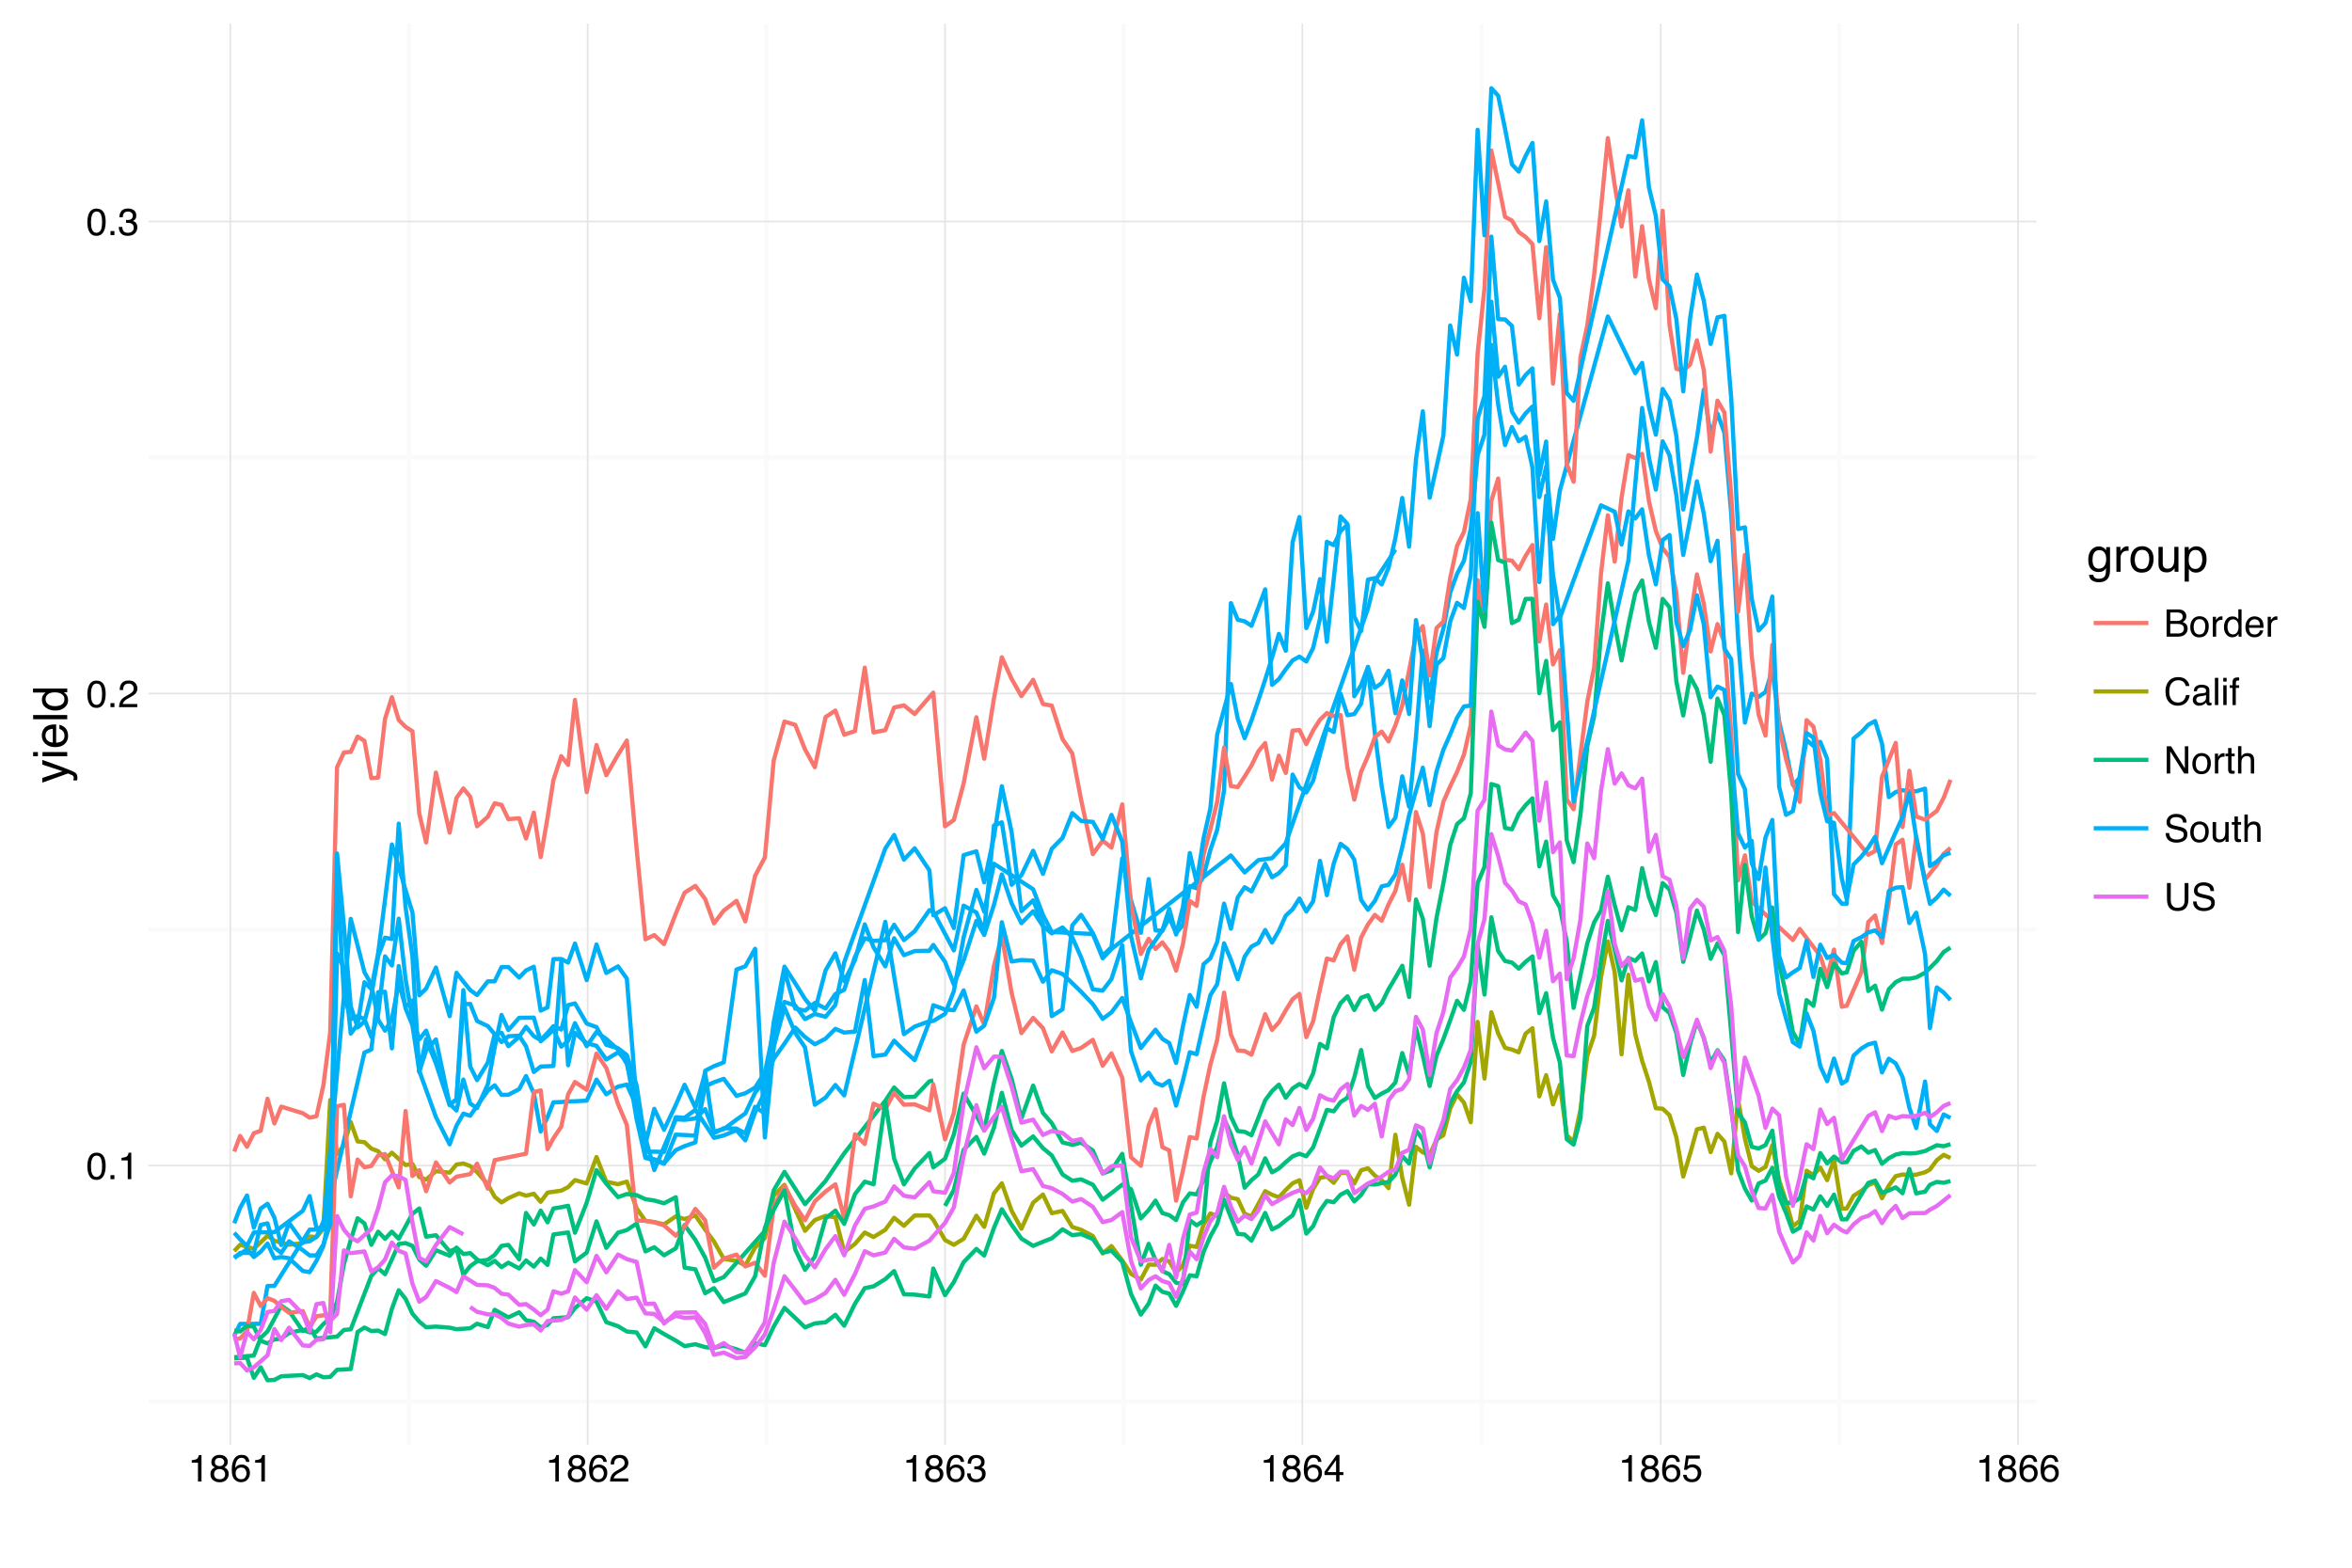 <?xml version="1.0" encoding="UTF-8"?>
<svg xmlns="http://www.w3.org/2000/svg" xmlns:xlink="http://www.w3.org/1999/xlink" width="594pt" height="396pt" viewBox="0 0 594 396" version="1.1">
<defs>
<g>
<symbol overflow="visible" id="glyph0-0">
<path style="stroke:none;" d="M 0.312 0 L 0.312 -6.875 L 5.766 -6.875 L 5.766 0 Z M 4.906 -0.859 L 4.906 -6.016 L 1.172 -6.016 L 1.172 -0.859 Z "/>
</symbol>
<symbol overflow="visible" id="glyph0-1">
<path style="stroke:none;" d="M 2.594 -6.703 C 3.457 -6.703 4.086 -6.348 4.484 -5.641 C 4.773 -5.086 4.922 -4.328 4.922 -3.359 C 4.922 -2.453 4.785 -1.695 4.516 -1.094 C 4.129 -0.238 3.488 0.188 2.594 0.188 C 1.781 0.188 1.18 -0.16 0.797 -0.859 C 0.461 -1.453 0.297 -2.238 0.297 -3.219 C 0.297 -3.977 0.395 -4.633 0.594 -5.188 C 0.957 -6.195 1.625 -6.703 2.594 -6.703 Z M 2.578 -0.578 C 3.016 -0.578 3.363 -0.77 3.625 -1.156 C 3.883 -1.551 4.016 -2.273 4.016 -3.328 C 4.016 -4.086 3.922 -4.711 3.734 -5.203 C 3.547 -5.703 3.18 -5.953 2.641 -5.953 C 2.148 -5.953 1.789 -5.719 1.562 -5.25 C 1.332 -4.781 1.219 -4.094 1.219 -3.188 C 1.219 -2.5 1.289 -1.945 1.438 -1.531 C 1.656 -0.895 2.035 -0.578 2.578 -0.578 Z "/>
</symbol>
<symbol overflow="visible" id="glyph0-2">
<path style="stroke:none;" d="M 0.812 -1.016 L 1.797 -1.016 L 1.797 0 L 0.812 0 Z "/>
</symbol>
<symbol overflow="visible" id="glyph0-3">
<path style="stroke:none;" d="M 0.922 -4.75 L 0.922 -5.391 C 1.523 -5.453 1.945 -5.551 2.188 -5.688 C 2.426 -5.832 2.609 -6.164 2.734 -6.688 L 3.391 -6.688 L 3.391 0 L 2.5 0 L 2.5 -4.75 Z "/>
</symbol>
<symbol overflow="visible" id="glyph0-4">
<path style="stroke:none;" d="M 0.297 0 C 0.328 -0.57 0.445 -1.07 0.656 -1.5 C 0.863 -1.938 1.27 -2.328 1.875 -2.672 L 2.766 -3.188 C 3.172 -3.426 3.457 -3.629 3.625 -3.797 C 3.875 -4.055 4 -4.352 4 -4.688 C 4 -5.07 3.879 -5.379 3.641 -5.609 C 3.41 -5.836 3.102 -5.953 2.719 -5.953 C 2.133 -5.953 1.734 -5.734 1.516 -5.297 C 1.398 -5.066 1.336 -4.742 1.328 -4.328 L 0.469 -4.328 C 0.477 -4.91 0.582 -5.383 0.781 -5.75 C 1.145 -6.406 1.789 -6.734 2.719 -6.734 C 3.488 -6.734 4.051 -6.523 4.406 -6.109 C 4.758 -5.691 4.938 -5.227 4.938 -4.719 C 4.938 -4.188 4.75 -3.727 4.375 -3.344 C 4.156 -3.125 3.758 -2.852 3.188 -2.531 L 2.547 -2.188 C 2.242 -2.02 2.004 -1.859 1.828 -1.703 C 1.516 -1.43 1.316 -1.129 1.234 -0.797 L 4.906 -0.797 L 4.906 0 Z "/>
</symbol>
<symbol overflow="visible" id="glyph0-5">
<path style="stroke:none;" d="M 2.484 0.188 C 1.691 0.188 1.117 -0.031 0.766 -0.469 C 0.41 -0.906 0.234 -1.438 0.234 -2.062 L 1.109 -2.062 C 1.148 -1.625 1.234 -1.305 1.359 -1.109 C 1.578 -0.754 1.969 -0.578 2.531 -0.578 C 2.977 -0.578 3.336 -0.695 3.609 -0.938 C 3.879 -1.176 4.016 -1.484 4.016 -1.859 C 4.016 -2.316 3.867 -2.641 3.578 -2.828 C 3.297 -3.016 2.906 -3.109 2.406 -3.109 C 2.352 -3.109 2.297 -3.102 2.234 -3.094 C 2.18 -3.094 2.125 -3.094 2.062 -3.094 L 2.062 -3.844 C 2.145 -3.832 2.219 -3.82 2.281 -3.812 C 2.344 -3.812 2.406 -3.812 2.469 -3.812 C 2.789 -3.812 3.051 -3.863 3.25 -3.969 C 3.602 -4.145 3.781 -4.457 3.781 -4.906 C 3.781 -5.238 3.66 -5.492 3.422 -5.672 C 3.191 -5.859 2.914 -5.953 2.594 -5.953 C 2.031 -5.953 1.645 -5.766 1.438 -5.391 C 1.312 -5.18 1.242 -4.883 1.234 -4.5 L 0.391 -4.5 C 0.391 -5 0.492 -5.426 0.703 -5.781 C 1.047 -6.406 1.648 -6.719 2.516 -6.719 C 3.191 -6.719 3.719 -6.562 4.094 -6.25 C 4.469 -5.945 4.656 -5.508 4.656 -4.938 C 4.656 -4.52 4.547 -4.188 4.328 -3.938 C 4.191 -3.781 4.016 -3.656 3.797 -3.562 C 4.148 -3.469 4.426 -3.281 4.625 -3 C 4.82 -2.719 4.922 -2.379 4.922 -1.984 C 4.922 -1.348 4.707 -0.828 4.281 -0.422 C 3.863 -0.016 3.266 0.188 2.484 0.188 Z "/>
</symbol>
<symbol overflow="visible" id="glyph0-6">
<path style="stroke:none;" d="M 2.609 -3.891 C 2.984 -3.891 3.273 -3.992 3.484 -4.203 C 3.691 -4.41 3.797 -4.66 3.797 -4.953 C 3.797 -5.203 3.691 -5.43 3.484 -5.641 C 3.285 -5.848 2.984 -5.953 2.578 -5.953 C 2.172 -5.953 1.875 -5.848 1.688 -5.641 C 1.508 -5.43 1.422 -5.188 1.422 -4.906 C 1.422 -4.594 1.535 -4.344 1.766 -4.156 C 2.004 -3.977 2.285 -3.891 2.609 -3.891 Z M 2.656 -0.578 C 3.051 -0.578 3.375 -0.68 3.625 -0.891 C 3.883 -1.098 4.016 -1.414 4.016 -1.844 C 4.016 -2.27 3.879 -2.594 3.609 -2.812 C 3.348 -3.039 3.008 -3.156 2.594 -3.156 C 2.195 -3.156 1.867 -3.039 1.609 -2.812 C 1.359 -2.582 1.234 -2.266 1.234 -1.859 C 1.234 -1.516 1.348 -1.211 1.578 -0.953 C 1.816 -0.703 2.176 -0.578 2.656 -0.578 Z M 1.469 -3.578 C 1.227 -3.672 1.039 -3.785 0.906 -3.922 C 0.664 -4.172 0.547 -4.5 0.547 -4.906 C 0.547 -5.406 0.723 -5.832 1.078 -6.188 C 1.441 -6.551 1.957 -6.734 2.625 -6.734 C 3.27 -6.734 3.773 -6.562 4.141 -6.219 C 4.504 -5.875 4.688 -5.477 4.688 -5.031 C 4.688 -4.613 4.582 -4.273 4.375 -4.016 C 4.25 -3.867 4.062 -3.723 3.812 -3.578 C 4.094 -3.453 4.312 -3.305 4.469 -3.141 C 4.77 -2.828 4.922 -2.422 4.922 -1.922 C 4.922 -1.336 4.723 -0.836 4.328 -0.422 C 3.93 -0.016 3.367 0.188 2.641 0.188 C 1.984 0.188 1.43 0.008 0.984 -0.344 C 0.535 -0.695 0.312 -1.211 0.312 -1.891 C 0.312 -2.285 0.406 -2.625 0.594 -2.906 C 0.789 -3.195 1.082 -3.422 1.469 -3.578 Z "/>
</symbol>
<symbol overflow="visible" id="glyph0-7">
<path style="stroke:none;" d="M 2.812 -6.734 C 3.562 -6.734 4.082 -6.535 4.375 -6.141 C 4.664 -5.754 4.812 -5.359 4.812 -4.953 L 3.984 -4.953 C 3.93 -5.211 3.852 -5.422 3.75 -5.578 C 3.539 -5.859 3.227 -6 2.812 -6 C 2.344 -6 1.969 -5.781 1.688 -5.344 C 1.414 -4.906 1.266 -4.281 1.234 -3.469 C 1.422 -3.75 1.664 -3.961 1.969 -4.109 C 2.227 -4.234 2.523 -4.297 2.859 -4.297 C 3.422 -4.297 3.91 -4.113 4.328 -3.75 C 4.742 -3.395 4.953 -2.863 4.953 -2.156 C 4.953 -1.539 4.754 -1 4.359 -0.531 C 3.961 -0.062 3.398 0.172 2.672 0.172 C 2.047 0.172 1.504 -0.062 1.047 -0.531 C 0.586 -1.008 0.359 -1.816 0.359 -2.953 C 0.359 -3.785 0.461 -4.488 0.672 -5.062 C 1.055 -6.176 1.77 -6.734 2.812 -6.734 Z M 2.75 -0.578 C 3.188 -0.578 3.516 -0.723 3.734 -1.016 C 3.961 -1.316 4.078 -1.672 4.078 -2.078 C 4.078 -2.422 3.977 -2.75 3.781 -3.062 C 3.582 -3.375 3.223 -3.531 2.703 -3.531 C 2.336 -3.531 2.02 -3.41 1.75 -3.172 C 1.477 -2.93 1.344 -2.566 1.344 -2.078 C 1.344 -1.648 1.461 -1.289 1.703 -1 C 1.953 -0.719 2.301 -0.578 2.75 -0.578 Z "/>
</symbol>
<symbol overflow="visible" id="glyph0-8">
<path style="stroke:none;" d="M 3.172 -2.375 L 3.172 -5.422 L 1.016 -2.375 Z M 3.188 0 L 3.188 -1.641 L 0.25 -1.641 L 0.25 -2.469 L 3.312 -6.734 L 4.031 -6.734 L 4.031 -2.375 L 5.016 -2.375 L 5.016 -1.641 L 4.031 -1.641 L 4.031 0 Z "/>
</symbol>
<symbol overflow="visible" id="glyph0-9">
<path style="stroke:none;" d="M 1.188 -1.703 C 1.238 -1.223 1.461 -0.895 1.859 -0.719 C 2.055 -0.625 2.285 -0.578 2.547 -0.578 C 3.047 -0.578 3.414 -0.734 3.656 -1.047 C 3.895 -1.367 4.016 -1.723 4.016 -2.109 C 4.016 -2.578 3.867 -2.938 3.578 -3.188 C 3.297 -3.445 2.957 -3.578 2.562 -3.578 C 2.27 -3.578 2.02 -3.52 1.812 -3.406 C 1.602 -3.289 1.426 -3.133 1.281 -2.938 L 0.547 -2.984 L 1.062 -6.594 L 4.547 -6.594 L 4.547 -5.781 L 1.703 -5.781 L 1.406 -3.922 C 1.562 -4.035 1.711 -4.125 1.859 -4.188 C 2.109 -4.289 2.395 -4.344 2.719 -4.344 C 3.332 -4.344 3.852 -4.141 4.281 -3.734 C 4.707 -3.336 4.922 -2.836 4.922 -2.234 C 4.922 -1.598 4.723 -1.035 4.328 -0.547 C 3.941 -0.066 3.32 0.172 2.469 0.172 C 1.914 0.172 1.43 0.02 1.016 -0.281 C 0.598 -0.594 0.363 -1.066 0.312 -1.703 Z "/>
</symbol>
<symbol overflow="visible" id="glyph0-10">
<path style="stroke:none;" d="M 3.312 -3.969 C 3.707 -3.969 4.016 -4.023 4.234 -4.141 C 4.578 -4.305 4.75 -4.613 4.75 -5.062 C 4.75 -5.508 4.566 -5.812 4.203 -5.969 C 3.992 -6.062 3.688 -6.109 3.281 -6.109 L 1.625 -6.109 L 1.625 -3.969 Z M 3.625 -0.797 C 4.195 -0.797 4.609 -0.961 4.859 -1.297 C 5.004 -1.504 5.078 -1.754 5.078 -2.047 C 5.078 -2.547 4.852 -2.891 4.406 -3.078 C 4.176 -3.172 3.863 -3.219 3.469 -3.219 L 1.625 -3.219 L 1.625 -0.797 Z M 0.703 -6.875 L 3.656 -6.875 C 4.469 -6.875 5.039 -6.633 5.375 -6.156 C 5.582 -5.875 5.688 -5.547 5.688 -5.172 C 5.688 -4.742 5.562 -4.391 5.312 -4.109 C 5.188 -3.961 5.004 -3.828 4.766 -3.703 C 5.109 -3.566 5.367 -3.414 5.547 -3.25 C 5.859 -2.945 6.016 -2.535 6.016 -2.016 C 6.016 -1.566 5.875 -1.164 5.594 -0.812 C 5.176 -0.27 4.516 0 3.609 0 L 0.703 0 Z "/>
</symbol>
<symbol overflow="visible" id="glyph0-11">
<path style="stroke:none;" d="M 2.609 -0.547 C 3.172 -0.547 3.555 -0.754 3.766 -1.172 C 3.973 -1.598 4.078 -2.07 4.078 -2.594 C 4.078 -3.062 4 -3.441 3.844 -3.734 C 3.602 -4.191 3.195 -4.422 2.625 -4.422 C 2.102 -4.422 1.723 -4.223 1.484 -3.828 C 1.254 -3.441 1.141 -2.969 1.141 -2.406 C 1.141 -1.875 1.254 -1.43 1.484 -1.078 C 1.723 -0.723 2.098 -0.547 2.609 -0.547 Z M 2.641 -5.156 C 3.285 -5.156 3.832 -4.941 4.281 -4.516 C 4.727 -4.086 4.953 -3.453 4.953 -2.609 C 4.953 -1.805 4.754 -1.141 4.359 -0.609 C 3.961 -0.078 3.352 0.188 2.531 0.188 C 1.844 0.188 1.297 -0.047 0.891 -0.516 C 0.484 -0.984 0.281 -1.613 0.281 -2.406 C 0.281 -3.238 0.492 -3.906 0.922 -4.406 C 1.348 -4.906 1.922 -5.156 2.641 -5.156 Z M 2.609 -5.141 Z "/>
</symbol>
<symbol overflow="visible" id="glyph0-12">
<path style="stroke:none;" d="M 0.641 -5.016 L 1.438 -5.016 L 1.438 -4.156 C 1.508 -4.32 1.672 -4.523 1.922 -4.766 C 2.18 -5.004 2.477 -5.125 2.812 -5.125 C 2.82 -5.125 2.848 -5.125 2.891 -5.125 C 2.93 -5.125 2.992 -5.117 3.078 -5.109 L 3.078 -4.219 C 3.023 -4.227 2.977 -4.234 2.938 -4.234 C 2.895 -4.234 2.852 -4.234 2.812 -4.234 C 2.383 -4.234 2.055 -4.098 1.828 -3.828 C 1.598 -3.555 1.484 -3.242 1.484 -2.891 L 1.484 0 L 0.641 0 Z "/>
</symbol>
<symbol overflow="visible" id="glyph0-13">
<path style="stroke:none;" d="M 1.156 -2.453 C 1.156 -1.91 1.27 -1.457 1.5 -1.094 C 1.727 -0.738 2.094 -0.562 2.594 -0.562 C 2.977 -0.562 3.297 -0.727 3.547 -1.062 C 3.805 -1.395 3.938 -1.875 3.938 -2.5 C 3.938 -3.133 3.805 -3.602 3.547 -3.906 C 3.285 -4.219 2.961 -4.375 2.578 -4.375 C 2.148 -4.375 1.805 -4.207 1.547 -3.875 C 1.285 -3.551 1.156 -3.078 1.156 -2.453 Z M 2.422 -5.109 C 2.805 -5.109 3.129 -5.023 3.391 -4.859 C 3.535 -4.766 3.703 -4.602 3.891 -4.375 L 3.891 -6.906 L 4.703 -6.906 L 4.703 0 L 3.953 0 L 3.953 -0.703 C 3.754 -0.391 3.52 -0.164 3.25 -0.031 C 2.977 0.102 2.672 0.172 2.328 0.172 C 1.766 0.172 1.281 -0.062 0.875 -0.531 C 0.469 -1 0.266 -1.625 0.266 -2.406 C 0.266 -3.133 0.445 -3.766 0.812 -4.297 C 1.188 -4.836 1.723 -5.109 2.422 -5.109 Z "/>
</symbol>
<symbol overflow="visible" id="glyph0-14">
<path style="stroke:none;" d="M 2.703 -5.125 C 3.055 -5.125 3.398 -5.039 3.734 -4.875 C 4.078 -4.707 4.332 -4.492 4.5 -4.234 C 4.676 -3.973 4.789 -3.676 4.844 -3.344 C 4.895 -3.113 4.922 -2.742 4.922 -2.234 L 1.234 -2.234 C 1.254 -1.723 1.375 -1.312 1.594 -1 C 1.82 -0.695 2.172 -0.547 2.641 -0.547 C 3.086 -0.547 3.441 -0.691 3.703 -0.984 C 3.848 -1.148 3.953 -1.348 4.016 -1.578 L 4.844 -1.578 C 4.82 -1.391 4.75 -1.18 4.625 -0.953 C 4.508 -0.734 4.375 -0.551 4.219 -0.406 C 3.957 -0.156 3.641 0.016 3.266 0.109 C 3.055 0.148 2.828 0.172 2.578 0.172 C 1.953 0.172 1.422 -0.051 0.984 -0.5 C 0.555 -0.957 0.344 -1.594 0.344 -2.406 C 0.344 -3.219 0.562 -3.875 1 -4.375 C 1.438 -4.875 2.004 -5.125 2.703 -5.125 Z M 4.047 -2.906 C 4.016 -3.27 3.938 -3.562 3.812 -3.781 C 3.582 -4.188 3.195 -4.391 2.656 -4.391 C 2.27 -4.391 1.941 -4.25 1.672 -3.969 C 1.41 -3.695 1.273 -3.344 1.266 -2.906 Z M 2.625 -5.141 Z "/>
</symbol>
<symbol overflow="visible" id="glyph0-15">
<path style="stroke:none;" d="M 3.625 -7.062 C 4.5 -7.062 5.176 -6.832 5.656 -6.375 C 6.133 -5.914 6.398 -5.395 6.453 -4.812 L 5.547 -4.812 C 5.441 -5.258 5.234 -5.613 4.922 -5.875 C 4.617 -6.133 4.191 -6.266 3.641 -6.266 C 2.961 -6.266 2.414 -6.023 2 -5.547 C 1.582 -5.066 1.375 -4.336 1.375 -3.359 C 1.375 -2.547 1.562 -1.891 1.938 -1.391 C 2.312 -0.891 2.875 -0.641 3.625 -0.641 C 4.312 -0.641 4.832 -0.906 5.188 -1.438 C 5.375 -1.707 5.516 -2.07 5.609 -2.531 L 6.531 -2.531 C 6.445 -1.801 6.176 -1.191 5.719 -0.703 C 5.176 -0.117 4.441 0.172 3.516 0.172 C 2.711 0.172 2.039 -0.066 1.5 -0.547 C 0.781 -1.191 0.422 -2.18 0.422 -3.516 C 0.422 -4.523 0.691 -5.359 1.234 -6.016 C 1.805 -6.711 2.602 -7.062 3.625 -7.062 Z M 3.438 -7.062 Z "/>
</symbol>
<symbol overflow="visible" id="glyph0-16">
<path style="stroke:none;" d="M 1.266 -1.328 C 1.266 -1.086 1.352 -0.895 1.531 -0.75 C 1.707 -0.613 1.922 -0.547 2.172 -0.547 C 2.461 -0.547 2.75 -0.613 3.031 -0.75 C 3.5 -0.977 3.734 -1.352 3.734 -1.875 L 3.734 -2.547 C 3.629 -2.484 3.492 -2.43 3.328 -2.391 C 3.172 -2.348 3.016 -2.316 2.859 -2.297 L 2.344 -2.234 C 2.039 -2.191 1.812 -2.125 1.656 -2.031 C 1.395 -1.883 1.266 -1.648 1.266 -1.328 Z M 3.312 -3.047 C 3.5 -3.066 3.629 -3.145 3.703 -3.281 C 3.734 -3.352 3.75 -3.461 3.75 -3.609 C 3.75 -3.891 3.645 -4.094 3.438 -4.219 C 3.238 -4.352 2.945 -4.422 2.562 -4.422 C 2.125 -4.422 1.812 -4.305 1.625 -4.078 C 1.52 -3.941 1.453 -3.742 1.422 -3.484 L 0.641 -3.484 C 0.66 -4.098 0.863 -4.523 1.25 -4.766 C 1.633 -5.016 2.078 -5.141 2.578 -5.141 C 3.172 -5.141 3.656 -5.023 4.031 -4.797 C 4.395 -4.578 4.578 -4.227 4.578 -3.75 L 4.578 -0.859 C 4.578 -0.773 4.594 -0.707 4.625 -0.656 C 4.664 -0.602 4.742 -0.578 4.859 -0.578 C 4.891 -0.578 4.926 -0.578 4.969 -0.578 C 5.02 -0.578 5.07 -0.582 5.125 -0.594 L 5.125 0.016 C 5 0.055 4.898 0.082 4.828 0.094 C 4.766 0.102 4.672 0.109 4.547 0.109 C 4.254 0.109 4.047 0.004 3.922 -0.203 C 3.848 -0.305 3.797 -0.461 3.766 -0.672 C 3.598 -0.441 3.352 -0.242 3.031 -0.078 C 2.707 0.086 2.352 0.172 1.969 0.172 C 1.5 0.172 1.117 0.031 0.828 -0.25 C 0.535 -0.531 0.391 -0.883 0.391 -1.312 C 0.391 -1.781 0.531 -2.141 0.812 -2.391 C 1.102 -2.648 1.488 -2.812 1.969 -2.875 Z M 2.609 -5.141 Z "/>
</symbol>
<symbol overflow="visible" id="glyph0-17">
<path style="stroke:none;" d="M 0.641 -6.875 L 1.484 -6.875 L 1.484 0 L 0.641 0 Z "/>
</symbol>
<symbol overflow="visible" id="glyph0-18">
<path style="stroke:none;" d="M 0.625 -5 L 1.469 -5 L 1.469 0 L 0.625 0 Z M 0.625 -6.875 L 1.469 -6.875 L 1.469 -5.922 L 0.625 -5.922 Z "/>
</symbol>
<symbol overflow="visible" id="glyph0-19">
<path style="stroke:none;" d="M 0.828 -5.781 C 0.836 -6.133 0.898 -6.391 1.016 -6.547 C 1.211 -6.836 1.594 -6.984 2.156 -6.984 C 2.207 -6.984 2.258 -6.977 2.312 -6.969 C 2.375 -6.969 2.438 -6.969 2.5 -6.969 L 2.5 -6.188 C 2.414 -6.195 2.352 -6.203 2.312 -6.203 C 2.281 -6.203 2.242 -6.203 2.203 -6.203 C 1.953 -6.203 1.801 -6.133 1.75 -6 C 1.695 -5.875 1.672 -5.539 1.672 -5 L 2.5 -5 L 2.5 -4.328 L 1.656 -4.328 L 1.656 0 L 0.828 0 L 0.828 -4.328 L 0.125 -4.328 L 0.125 -5 L 0.828 -5 Z "/>
</symbol>
<symbol overflow="visible" id="glyph0-20">
<path style="stroke:none;" d="M 0.734 -6.875 L 1.828 -6.875 L 5.312 -1.312 L 5.312 -6.875 L 6.188 -6.875 L 6.188 0 L 5.141 0 L 1.625 -5.562 L 1.625 0 L 0.734 0 Z M 3.406 -6.875 Z "/>
</symbol>
<symbol overflow="visible" id="glyph0-21">
<path style="stroke:none;" d="M 0.781 -6.422 L 1.641 -6.422 L 1.641 -5.016 L 2.438 -5.016 L 2.438 -4.328 L 1.641 -4.328 L 1.641 -1.047 C 1.641 -0.879 1.695 -0.766 1.812 -0.703 C 1.883 -0.672 1.992 -0.656 2.141 -0.656 C 2.18 -0.656 2.223 -0.656 2.266 -0.656 C 2.316 -0.656 2.375 -0.66 2.438 -0.672 L 2.438 0 C 2.344 0.031 2.242 0.051 2.141 0.062 C 2.035 0.07 1.922 0.078 1.797 0.078 C 1.398 0.078 1.129 -0.02 0.984 -0.219 C 0.848 -0.426 0.781 -0.688 0.781 -1 L 0.781 -4.328 L 0.109 -4.328 L 0.109 -5.016 L 0.781 -5.016 Z "/>
</symbol>
<symbol overflow="visible" id="glyph0-22">
<path style="stroke:none;" d="M 0.625 -6.906 L 1.469 -6.906 L 1.469 -4.344 C 1.664 -4.594 1.844 -4.77 2 -4.875 C 2.27 -5.051 2.609 -5.141 3.016 -5.141 C 3.742 -5.141 4.238 -4.883 4.5 -4.375 C 4.633 -4.094 4.703 -3.707 4.703 -3.219 L 4.703 0 L 3.844 0 L 3.844 -3.156 C 3.844 -3.531 3.797 -3.801 3.703 -3.969 C 3.547 -4.25 3.258 -4.391 2.844 -4.391 C 2.488 -4.391 2.172 -4.266 1.891 -4.016 C 1.609 -3.773 1.469 -3.32 1.469 -2.656 L 1.469 0 L 0.625 0 Z "/>
</symbol>
<symbol overflow="visible" id="glyph0-23">
<path style="stroke:none;" d="M 1.344 -2.219 C 1.363 -1.832 1.453 -1.516 1.609 -1.266 C 1.922 -0.805 2.469 -0.578 3.25 -0.578 C 3.602 -0.578 3.922 -0.629 4.203 -0.734 C 4.766 -0.93 5.047 -1.281 5.047 -1.781 C 5.047 -2.156 4.926 -2.422 4.688 -2.578 C 4.445 -2.734 4.078 -2.867 3.578 -2.984 L 2.641 -3.188 C 2.035 -3.332 1.602 -3.488 1.344 -3.656 C 0.906 -3.938 0.688 -4.363 0.688 -4.938 C 0.688 -5.551 0.898 -6.055 1.328 -6.453 C 1.766 -6.859 2.375 -7.062 3.156 -7.062 C 3.875 -7.062 4.484 -6.883 4.984 -6.531 C 5.492 -6.188 5.75 -5.629 5.75 -4.859 L 4.875 -4.859 C 4.82 -5.234 4.723 -5.516 4.578 -5.703 C 4.285 -6.066 3.801 -6.25 3.125 -6.25 C 2.57 -6.25 2.176 -6.133 1.938 -5.906 C 1.695 -5.676 1.578 -5.406 1.578 -5.094 C 1.578 -4.758 1.719 -4.516 2 -4.359 C 2.188 -4.254 2.602 -4.129 3.25 -3.984 L 4.219 -3.766 C 4.676 -3.66 5.035 -3.516 5.297 -3.328 C 5.734 -3.004 5.953 -2.535 5.953 -1.922 C 5.953 -1.16 5.672 -0.613 5.109 -0.281 C 4.555 0.039 3.914 0.203 3.188 0.203 C 2.332 0.203 1.66 -0.016 1.172 -0.453 C 0.691 -0.891 0.457 -1.477 0.469 -2.219 Z M 3.219 -7.062 Z "/>
</symbol>
<symbol overflow="visible" id="glyph0-24">
<path style="stroke:none;" d="M 1.469 -5.016 L 1.469 -1.688 C 1.469 -1.426 1.504 -1.219 1.578 -1.062 C 1.734 -0.758 2.016 -0.609 2.422 -0.609 C 3.004 -0.609 3.406 -0.867 3.625 -1.391 C 3.738 -1.672 3.797 -2.055 3.797 -2.547 L 3.797 -5.016 L 4.641 -5.016 L 4.641 0 L 3.844 0 L 3.844 -0.734 C 3.738 -0.547 3.602 -0.383 3.438 -0.25 C 3.113 0.008 2.723 0.141 2.266 0.141 C 1.555 0.141 1.07 -0.098 0.812 -0.578 C 0.664 -0.836 0.594 -1.18 0.594 -1.609 L 0.594 -5.016 Z M 2.625 -5.141 Z "/>
</symbol>
<symbol overflow="visible" id="glyph0-25">
<path style="stroke:none;" d="M 1.75 -6.875 L 1.75 -2.625 C 1.75 -2.125 1.844 -1.707 2.031 -1.375 C 2.301 -0.875 2.766 -0.625 3.422 -0.625 C 4.211 -0.625 4.754 -0.895 5.047 -1.438 C 5.191 -1.738 5.266 -2.133 5.266 -2.625 L 5.266 -6.875 L 6.219 -6.875 L 6.219 -3.016 C 6.219 -2.172 6.102 -1.52 5.875 -1.062 C 5.457 -0.227 4.664 0.188 3.5 0.188 C 2.344 0.188 1.555 -0.227 1.141 -1.062 C 0.91 -1.52 0.797 -2.172 0.797 -3.016 L 0.797 -6.875 Z M 3.516 -6.875 Z "/>
</symbol>
<symbol overflow="visible" id="glyph1-0">
<path style="stroke:none;" d="M 0 -0.391 L -8.609 -0.391 L -8.609 -7.219 L 0 -7.219 Z M -1.078 -6.141 L -7.531 -6.141 L -7.531 -1.469 L -1.078 -1.469 Z "/>
</symbol>
<symbol overflow="visible" id="glyph1-1">
<path style="stroke:none;" d="M -6.281 -4.688 L -6.281 -5.859 C -5.875 -5.711 -4.953 -5.383 -3.516 -4.875 C -2.441 -4.488 -1.566 -4.164 -0.891 -3.906 C 0.711 -3.301 1.691 -2.875 2.047 -2.625 C 2.398 -2.375 2.578 -1.941 2.578 -1.328 C 2.578 -1.18 2.566 -1.066 2.547 -0.984 C 2.535 -0.91 2.516 -0.812 2.484 -0.688 L 1.531 -0.688 C 1.582 -0.875 1.613 -1.008 1.625 -1.094 C 1.633 -1.176 1.641 -1.25 1.641 -1.312 C 1.641 -1.5 1.609 -1.641 1.547 -1.734 C 1.484 -1.828 1.406 -1.906 1.312 -1.969 C 1.281 -1.988 1.117 -2.055 0.828 -2.172 C 0.535 -2.297 0.32 -2.383 0.188 -2.438 L -6.281 -0.125 L -6.281 -1.312 L -1.172 -3 Z M -6.422 -3 Z "/>
</symbol>
<symbol overflow="visible" id="glyph1-2">
<path style="stroke:none;" d="M -6.25 -0.781 L -6.25 -1.844 L 0 -1.844 L 0 -0.781 Z M -8.609 -0.781 L -8.609 -1.844 L -7.406 -1.844 L -7.406 -0.781 Z "/>
</symbol>
<symbol overflow="visible" id="glyph1-3">
<path style="stroke:none;" d="M -6.422 -3.391 C -6.422 -3.836 -6.316 -4.27 -6.109 -4.688 C -5.898 -5.102 -5.629 -5.422 -5.297 -5.641 C -4.973 -5.848 -4.602 -5.988 -4.188 -6.062 C -3.895 -6.125 -3.43 -6.156 -2.797 -6.156 L -2.797 -1.547 C -2.16 -1.566 -1.648 -1.719 -1.266 -2 C -0.879 -2.281 -0.688 -2.719 -0.688 -3.312 C -0.688 -3.863 -0.867 -4.301 -1.234 -4.625 C -1.441 -4.812 -1.688 -4.945 -1.969 -5.031 L -1.969 -6.062 C -1.738 -6.039 -1.484 -5.953 -1.203 -5.797 C -0.922 -5.641 -0.688 -5.469 -0.5 -5.281 C -0.188 -4.957 0.02 -4.555 0.125 -4.078 C 0.188 -3.828 0.219 -3.539 0.219 -3.219 C 0.219 -2.438 -0.062 -1.773 -0.625 -1.234 C -1.195 -0.691 -1.992 -0.422 -3.016 -0.422 C -4.023 -0.422 -4.844 -0.691 -5.469 -1.234 C -6.102 -1.785 -6.422 -2.504 -6.422 -3.391 Z M -3.641 -5.062 C -4.098 -5.02 -4.461 -4.922 -4.734 -4.766 C -5.242 -4.484 -5.5 -4.004 -5.5 -3.328 C -5.5 -2.836 -5.32 -2.426 -4.969 -2.094 C -4.625 -1.77 -4.18 -1.598 -3.641 -1.578 Z M -6.422 -3.281 Z "/>
</symbol>
<symbol overflow="visible" id="glyph1-4">
<path style="stroke:none;" d="M -8.609 -0.797 L -8.609 -1.859 L 0 -1.859 L 0 -0.797 Z "/>
</symbol>
<symbol overflow="visible" id="glyph1-5">
<path style="stroke:none;" d="M -3.062 -1.438 C -2.395 -1.438 -1.832 -1.578 -1.375 -1.859 C -0.926 -2.148 -0.703 -2.609 -0.703 -3.234 C -0.703 -3.723 -0.91 -4.125 -1.328 -4.438 C -1.742 -4.758 -2.348 -4.922 -3.141 -4.922 C -3.93 -4.922 -4.516 -4.754 -4.891 -4.422 C -5.273 -4.098 -5.469 -3.703 -5.469 -3.234 C -5.469 -2.703 -5.266 -2.27 -4.859 -1.938 C -4.453 -1.602 -3.852 -1.438 -3.062 -1.438 Z M -6.391 -3.031 C -6.391 -3.508 -6.285 -3.91 -6.078 -4.234 C -5.961 -4.422 -5.758 -4.633 -5.469 -4.875 L -8.641 -4.875 L -8.641 -5.891 L 0 -5.891 L 0 -4.938 L -0.875 -4.938 C -0.488 -4.695 -0.207 -4.406 -0.031 -4.062 C 0.133 -3.727 0.219 -3.344 0.219 -2.906 C 0.219 -2.207 -0.07 -1.602 -0.656 -1.094 C -1.25 -0.582 -2.031 -0.328 -3 -0.328 C -3.914 -0.328 -4.707 -0.562 -5.375 -1.031 C -6.051 -1.5 -6.391 -2.164 -6.391 -3.031 Z "/>
</symbol>
<symbol overflow="visible" id="glyph2-0">
<path style="stroke:none;" d="M 0.391 0 L 0.391 -8.609 L 7.219 -8.609 L 7.219 0 Z M 6.141 -1.078 L 6.141 -7.531 L 1.469 -7.531 L 1.469 -1.078 Z "/>
</symbol>
<symbol overflow="visible" id="glyph2-1">
<path style="stroke:none;" d="M 2.984 -6.391 C 3.484 -6.391 3.914 -6.27 4.281 -6.031 C 4.477 -5.883 4.68 -5.68 4.891 -5.422 L 4.891 -6.219 L 5.859 -6.219 L 5.859 -0.516 C 5.859 0.285 5.742 0.914 5.516 1.375 C 5.078 2.227 4.25 2.656 3.031 2.656 C 2.352 2.656 1.785 2.504 1.328 2.203 C 0.867 1.898 0.609 1.426 0.547 0.781 L 1.625 0.781 C 1.676 1.062 1.773 1.281 1.922 1.438 C 2.16 1.664 2.535 1.781 3.047 1.781 C 3.859 1.781 4.391 1.492 4.641 0.922 C 4.785 0.586 4.852 -0.008 4.844 -0.875 C 4.633 -0.551 4.379 -0.312 4.078 -0.156 C 3.785 0 3.395 0.078 2.906 0.078 C 2.227 0.078 1.633 -0.16 1.125 -0.641 C 0.613 -1.129 0.359 -1.93 0.359 -3.047 C 0.359 -4.098 0.613 -4.914 1.125 -5.5 C 1.645 -6.094 2.266 -6.391 2.984 -6.391 Z M 4.891 -3.172 C 4.891 -3.941 4.727 -4.516 4.406 -4.891 C 4.082 -5.266 3.676 -5.453 3.188 -5.453 C 2.438 -5.453 1.926 -5.102 1.656 -4.406 C 1.508 -4.039 1.438 -3.555 1.438 -2.953 C 1.438 -2.242 1.578 -1.703 1.859 -1.328 C 2.148 -0.961 2.539 -0.781 3.031 -0.781 C 3.789 -0.781 4.32 -1.125 4.625 -1.812 C 4.801 -2.195 4.891 -2.648 4.891 -3.172 Z M 3.109 -6.422 Z "/>
</symbol>
<symbol overflow="visible" id="glyph2-2">
<path style="stroke:none;" d="M 0.797 -6.281 L 1.812 -6.281 L 1.812 -5.188 C 1.883 -5.406 2.082 -5.664 2.406 -5.969 C 2.727 -6.27 3.098 -6.422 3.516 -6.422 C 3.535 -6.422 3.566 -6.414 3.609 -6.406 C 3.66 -6.406 3.742 -6.398 3.859 -6.391 L 3.859 -5.281 C 3.797 -5.289 3.738 -5.297 3.688 -5.297 C 3.633 -5.297 3.578 -5.297 3.516 -5.297 C 2.984 -5.297 2.57 -5.125 2.281 -4.781 C 2 -4.445 1.859 -4.055 1.859 -3.609 L 1.859 0 L 0.797 0 Z "/>
</symbol>
<symbol overflow="visible" id="glyph2-3">
<path style="stroke:none;" d="M 3.266 -0.688 C 3.961 -0.688 4.441 -0.945 4.703 -1.469 C 4.961 -2 5.094 -2.586 5.094 -3.234 C 5.094 -3.828 5 -4.305 4.812 -4.672 C 4.508 -5.242 4 -5.531 3.281 -5.531 C 2.633 -5.531 2.164 -5.285 1.875 -4.797 C 1.582 -4.305 1.438 -3.711 1.438 -3.016 C 1.438 -2.348 1.582 -1.789 1.875 -1.344 C 2.164 -0.906 2.629 -0.688 3.266 -0.688 Z M 3.312 -6.453 C 4.113 -6.453 4.789 -6.18 5.344 -5.641 C 5.906 -5.109 6.188 -4.316 6.188 -3.266 C 6.188 -2.254 5.941 -1.414 5.453 -0.75 C 4.961 -0.094 4.203 0.234 3.172 0.234 C 2.305 0.234 1.617 -0.055 1.109 -0.641 C 0.598 -1.234 0.344 -2.02 0.344 -3 C 0.344 -4.051 0.609 -4.891 1.141 -5.516 C 1.68 -6.141 2.406 -6.453 3.312 -6.453 Z M 3.266 -6.422 Z "/>
</symbol>
<symbol overflow="visible" id="glyph2-4">
<path style="stroke:none;" d="M 1.828 -6.281 L 1.828 -2.109 C 1.828 -1.785 1.879 -1.523 1.984 -1.328 C 2.172 -0.953 2.52 -0.766 3.031 -0.766 C 3.758 -0.766 4.258 -1.094 4.531 -1.75 C 4.676 -2.102 4.75 -2.582 4.75 -3.188 L 4.75 -6.281 L 5.797 -6.281 L 5.797 0 L 4.812 0 L 4.812 -0.922 C 4.676 -0.68 4.508 -0.484 4.312 -0.328 C 3.906 0.004 3.414 0.172 2.844 0.172 C 1.945 0.172 1.336 -0.129 1.016 -0.734 C 0.836 -1.047 0.75 -1.473 0.75 -2.016 L 0.75 -6.281 Z M 3.281 -6.422 Z "/>
</symbol>
<symbol overflow="visible" id="glyph2-5">
<path style="stroke:none;" d="M 3.422 -0.703 C 3.91 -0.703 4.316 -0.91 4.641 -1.328 C 4.973 -1.742 5.141 -2.359 5.141 -3.172 C 5.141 -3.672 5.066 -4.102 4.922 -4.469 C 4.648 -5.156 4.148 -5.5 3.422 -5.5 C 2.691 -5.5 2.191 -5.133 1.922 -4.406 C 1.773 -4.02 1.703 -3.523 1.703 -2.922 C 1.703 -2.43 1.773 -2.02 1.922 -1.688 C 2.191 -1.031 2.691 -0.703 3.422 -0.703 Z M 0.688 -6.25 L 1.719 -6.25 L 1.719 -5.422 C 1.926 -5.703 2.156 -5.922 2.406 -6.078 C 2.758 -6.305 3.176 -6.422 3.656 -6.422 C 4.375 -6.422 4.977 -6.148 5.469 -5.609 C 5.969 -5.066 6.219 -4.289 6.219 -3.281 C 6.219 -1.906 5.859 -0.926 5.141 -0.344 C 4.691 0.031 4.164 0.219 3.562 0.219 C 3.094 0.219 2.695 0.113 2.375 -0.094 C 2.188 -0.219 1.977 -0.422 1.75 -0.703 L 1.75 2.5 L 0.688 2.5 Z "/>
</symbol>
</g>
<clipPath id="clip1">
  <path d="M 37.488 353 L 515 353 L 515 355 L 37.488 355 Z "/>
</clipPath>
<clipPath id="clip2">
  <path d="M 37.488 234 L 515 234 L 515 236 L 37.488 236 Z "/>
</clipPath>
<clipPath id="clip3">
  <path d="M 37.488 115 L 515 115 L 515 117 L 37.488 117 Z "/>
</clipPath>
<clipPath id="clip4">
  <path d="M 102 5.977 L 104 5.977 L 104 365.973 L 102 365.973 Z "/>
</clipPath>
<clipPath id="clip5">
  <path d="M 193 5.977 L 195 5.977 L 195 365.973 L 193 365.973 Z "/>
</clipPath>
<clipPath id="clip6">
  <path d="M 283 5.977 L 285 5.977 L 285 365.973 L 283 365.973 Z "/>
</clipPath>
<clipPath id="clip7">
  <path d="M 373 5.977 L 375 5.977 L 375 365.973 L 373 365.973 Z "/>
</clipPath>
<clipPath id="clip8">
  <path d="M 464 5.977 L 466 5.977 L 466 365.973 L 464 365.973 Z "/>
</clipPath>
<clipPath id="clip9">
  <path d="M 37.488 294 L 515 294 L 515 295 L 37.488 295 Z "/>
</clipPath>
<clipPath id="clip10">
  <path d="M 37.488 174 L 515 174 L 515 176 L 37.488 176 Z "/>
</clipPath>
<clipPath id="clip11">
  <path d="M 37.488 55 L 515 55 L 515 57 L 37.488 57 Z "/>
</clipPath>
<clipPath id="clip12">
  <path d="M 57 5.977 L 59 5.977 L 59 365.973 L 57 365.973 Z "/>
</clipPath>
<clipPath id="clip13">
  <path d="M 148 5.977 L 149 5.977 L 149 365.973 L 148 365.973 Z "/>
</clipPath>
<clipPath id="clip14">
  <path d="M 238 5.977 L 239 5.977 L 239 365.973 L 238 365.973 Z "/>
</clipPath>
<clipPath id="clip15">
  <path d="M 328 5.977 L 330 5.977 L 330 365.973 L 328 365.973 Z "/>
</clipPath>
<clipPath id="clip16">
  <path d="M 419 5.977 L 420 5.977 L 420 365.973 L 419 365.973 Z "/>
</clipPath>
<clipPath id="clip17">
  <path d="M 509 5.977 L 510 5.977 L 510 365.973 L 509 365.973 Z "/>
</clipPath>
</defs>
<g id="surface36">
<rect x="0" y="0" width="594" height="396" style="fill:rgb(100%,100%,100%);fill-opacity:1;stroke:none;"/>
<g clip-path="url(#clip1)" clip-rule="nonzero">
<path style="fill:none;stroke-width:1.067;stroke-linecap:butt;stroke-linejoin:round;stroke:rgb(98.039%,98.039%,98.039%);stroke-opacity:1;stroke-miterlimit:10;" d="M 37.488 354.043 L 514.273 354.043 "/>
</g>
<g clip-path="url(#clip2)" clip-rule="nonzero">
<path style="fill:none;stroke-width:1.067;stroke-linecap:butt;stroke-linejoin:round;stroke:rgb(98.039%,98.039%,98.039%);stroke-opacity:1;stroke-miterlimit:10;" d="M 37.488 234.809 L 514.273 234.809 "/>
</g>
<g clip-path="url(#clip3)" clip-rule="nonzero">
<path style="fill:none;stroke-width:1.067;stroke-linecap:butt;stroke-linejoin:round;stroke:rgb(98.039%,98.039%,98.039%);stroke-opacity:1;stroke-miterlimit:10;" d="M 37.488 115.57 L 514.273 115.57 "/>
</g>
<g clip-path="url(#clip4)" clip-rule="nonzero">
<path style="fill:none;stroke-width:1.067;stroke-linecap:butt;stroke-linejoin:round;stroke:rgb(98.039%,98.039%,98.039%);stroke-opacity:1;stroke-miterlimit:10;" d="M 103.297 364.973 L 103.297 5.977 "/>
</g>
<g clip-path="url(#clip5)" clip-rule="nonzero">
<path style="fill:none;stroke-width:1.067;stroke-linecap:butt;stroke-linejoin:round;stroke:rgb(98.039%,98.039%,98.039%);stroke-opacity:1;stroke-miterlimit:10;" d="M 193.543 364.973 L 193.543 5.977 "/>
</g>
<g clip-path="url(#clip6)" clip-rule="nonzero">
<path style="fill:none;stroke-width:1.067;stroke-linecap:butt;stroke-linejoin:round;stroke:rgb(98.039%,98.039%,98.039%);stroke-opacity:1;stroke-miterlimit:10;" d="M 283.793 364.973 L 283.793 5.977 "/>
</g>
<g clip-path="url(#clip7)" clip-rule="nonzero">
<path style="fill:none;stroke-width:1.067;stroke-linecap:butt;stroke-linejoin:round;stroke:rgb(98.039%,98.039%,98.039%);stroke-opacity:1;stroke-miterlimit:10;" d="M 374.168 364.973 L 374.168 5.977 "/>
</g>
<g clip-path="url(#clip8)" clip-rule="nonzero">
<path style="fill:none;stroke-width:1.067;stroke-linecap:butt;stroke-linejoin:round;stroke:rgb(98.039%,98.039%,98.039%);stroke-opacity:1;stroke-miterlimit:10;" d="M 464.539 364.973 L 464.539 5.977 "/>
</g>
<g clip-path="url(#clip9)" clip-rule="nonzero">
<path style="fill:none;stroke-width:0.427;stroke-linecap:butt;stroke-linejoin:round;stroke:rgb(89.804%,89.804%,89.804%);stroke-opacity:1;stroke-miterlimit:10;" d="M 37.488 294.426 L 514.273 294.426 "/>
</g>
<g clip-path="url(#clip10)" clip-rule="nonzero">
<path style="fill:none;stroke-width:0.427;stroke-linecap:butt;stroke-linejoin:round;stroke:rgb(89.804%,89.804%,89.804%);stroke-opacity:1;stroke-miterlimit:10;" d="M 37.488 175.188 L 514.273 175.188 "/>
</g>
<g clip-path="url(#clip11)" clip-rule="nonzero">
<path style="fill:none;stroke-width:0.427;stroke-linecap:butt;stroke-linejoin:round;stroke:rgb(89.804%,89.804%,89.804%);stroke-opacity:1;stroke-miterlimit:10;" d="M 37.488 55.949 L 514.273 55.949 "/>
</g>
<g clip-path="url(#clip12)" clip-rule="nonzero">
<path style="fill:none;stroke-width:0.427;stroke-linecap:butt;stroke-linejoin:round;stroke:rgb(89.804%,89.804%,89.804%);stroke-opacity:1;stroke-miterlimit:10;" d="M 58.172 364.973 L 58.172 5.977 "/>
</g>
<g clip-path="url(#clip13)" clip-rule="nonzero">
<path style="fill:none;stroke-width:0.427;stroke-linecap:butt;stroke-linejoin:round;stroke:rgb(89.804%,89.804%,89.804%);stroke-opacity:1;stroke-miterlimit:10;" d="M 148.422 364.973 L 148.422 5.977 "/>
</g>
<g clip-path="url(#clip14)" clip-rule="nonzero">
<path style="fill:none;stroke-width:0.427;stroke-linecap:butt;stroke-linejoin:round;stroke:rgb(89.804%,89.804%,89.804%);stroke-opacity:1;stroke-miterlimit:10;" d="M 238.668 364.973 L 238.668 5.977 "/>
</g>
<g clip-path="url(#clip15)" clip-rule="nonzero">
<path style="fill:none;stroke-width:0.427;stroke-linecap:butt;stroke-linejoin:round;stroke:rgb(89.804%,89.804%,89.804%);stroke-opacity:1;stroke-miterlimit:10;" d="M 328.918 364.973 L 328.918 5.977 "/>
</g>
<g clip-path="url(#clip16)" clip-rule="nonzero">
<path style="fill:none;stroke-width:0.427;stroke-linecap:butt;stroke-linejoin:round;stroke:rgb(89.804%,89.804%,89.804%);stroke-opacity:1;stroke-miterlimit:10;" d="M 419.414 364.973 L 419.414 5.977 "/>
</g>
<g clip-path="url(#clip17)" clip-rule="nonzero">
<path style="fill:none;stroke-width:0.427;stroke-linecap:butt;stroke-linejoin:round;stroke:rgb(89.804%,89.804%,89.804%);stroke-opacity:1;stroke-miterlimit:10;" d="M 509.664 364.973 L 509.664 5.977 "/>
</g>
<path style="fill:none;stroke-width:1.067;stroke-linecap:butt;stroke-linejoin:round;stroke:rgb(63.922%,64.706%,0%);stroke-opacity:1;stroke-miterlimit:1;" d="M 59.16 316.012 L 60.645 314.414 L 62.375 314.934 L 64.105 315.449 L 65.836 313.809 L 67.566 312.137 L 69.297 313.398 L 71.027 313.926 L 73.008 314.414 L 76.469 314.008 L 78.199 312.332 L 79.93 312.492 L 81.66 310.41 L 83.391 277.883 L 85.121 291.52 L 86.852 289.367 L 88.582 283.449 L 90.312 288.324 L 92.047 288.516 L 93.777 290.133 L 95.508 290.793 L 97.238 292.832 L 98.969 291.168 L 100.699 292.742 L 102.43 294.289 L 104.16 294.027 L 105.891 297.336 L 107.621 297.957 L 110.094 295.836 L 113.555 296.211 L 115.289 294.16 L 117.02 293.895 L 118.75 294.539 L 120.48 296.07 L 123.199 299.168 L 124.93 302.312 L 126.66 303.727 L 128.391 302.66 L 131.113 301.441 L 132.844 302.035 L 134.82 301.543 L 136.551 303.59 L 138.281 301.258 L 139.766 301.043 L 141.742 300.758 L 143.477 299.863 L 145.207 298.086 L 148.172 298.949 L 150.645 292.262 L 153.117 298.504 L 156.086 299.129 L 158.309 298.477 L 160.781 305.223 L 163.008 308.402 L 165.234 308.688 L 167.707 309.27 L 170.672 307.273 L 172.898 307.926 L 175.617 307.023 L 178.09 310.598 L 180.316 313.594 L 182.789 317.992 L 186.004 318.504 L 188.23 319.648 L 190.699 315.129 L 193.172 312.711 L 195.398 302.051 L 198.117 299.289 L 200.84 305.48 L 203.312 310.902 L 205.785 308.188 L 208.504 307.133 L 210.977 307.5 L 213.203 316.246 L 215.922 314.223 L 218.395 311.336 L 220.621 312.477 L 223.586 310.645 L 225.812 307.613 L 228.285 309.633 L 231.004 307.043 L 234.715 307.023 L 235.703 308.113 L 238.668 313.234 L 240.895 314.438 L 243.367 312.926 L 246.582 307.09 L 248.559 309.902 L 251.031 301.41 L 253.012 298.914 L 255.484 305.836 L 257.957 310.387 L 260.922 303.789 L 263.395 301.738 L 265.621 306.445 L 268.34 305.879 L 270.812 309.938 L 273.039 310.648 L 276.004 312.223 L 278.477 316.629 L 280.703 314.758 L 283.422 318.387 L 285.648 321.77 L 288.121 323.215 L 290.098 319.449 L 291.828 319.469 L 293.559 318.031 L 295.293 318.629 L 297.023 321.504 L 298.754 319.535 L 300.484 314.668 L 302.215 314.977 L 303.945 309.367 L 305.676 306.516 L 307.406 307.141 L 309.137 301.238 L 310.867 302.531 L 312.598 302.91 L 314.332 306.594 L 316.062 307.277 L 317.793 304.125 L 319.523 300.895 L 321.254 301.793 L 322.984 302.441 L 324.715 300.586 L 326.445 298.898 L 328.176 298.133 L 329.906 305.07 L 331.637 300.32 L 333.367 297.5 L 335.102 297.203 L 336.832 298.781 L 338.562 296.277 L 340.293 296.301 L 342.023 298.965 L 343.754 295.609 L 345.484 295.113 L 347.215 296.945 L 348.945 298.102 L 350.676 300.133 L 352.406 286.648 L 354.137 297.512 L 355.871 304.305 L 357.602 289.688 L 359.332 291.09 L 361.062 291.754 L 362.793 287.867 L 364.523 286.75 L 366.254 280.012 L 367.984 276.457 L 369.715 278.523 L 371.445 283.477 L 373.176 258.129 L 374.91 272.441 L 376.641 255.707 L 378.371 261.051 L 380.102 264.684 L 381.832 265.121 L 383.562 265.809 L 385.293 261.09 L 387.023 259.727 L 388.754 276.941 L 390.484 271.59 L 392.215 278.969 L 393.945 274.043 L 395.68 286.723 L 397.41 288.418 L 399.141 280.332 L 400.871 266.703 L 402.602 261.57 L 404.332 246.91 L 406.062 237.812 L 407.793 245.582 L 409.523 266.32 L 411.254 246.227 L 412.984 261.23 L 414.719 267.969 L 416.449 273.246 L 418.18 279.941 L 419.91 280.062 L 421.641 281.707 L 423.371 287.312 L 425.102 297.195 L 426.832 291.453 L 428.562 285.266 L 430.293 284.855 L 432.023 291.031 L 433.754 286.402 L 435.488 288.359 L 437.219 296.395 L 438.949 277.746 L 440.68 287.578 L 442.41 294.586 L 444.141 295.742 L 445.871 294.781 L 447.602 289.27 L 449.332 298.137 L 451.062 303.414 L 452.793 309.75 L 454.527 308.402 L 456.258 295.727 L 457.988 296.797 L 459.719 294.926 L 461.449 298.098 L 463.18 292.902 L 465.156 305.32 L 466.395 305.27 L 468.125 302.051 L 470.102 300.812 L 471.832 299.395 L 473.562 298.645 L 475.297 302.672 L 477.027 299.48 L 478.758 297.109 L 480.488 296.68 L 482.219 296.805 L 483.949 296.711 L 486.176 296.113 L 487.41 295.422 L 489.141 293.059 L 490.871 291.723 L 492.602 292.516 "/>
<path style="fill:none;stroke-width:1.067;stroke-linecap:butt;stroke-linejoin:round;stroke:rgb(0%,69.02%,96.471%);stroke-opacity:1;stroke-miterlimit:1;" d="M 59.16 337.422 L 60.645 334.414 L 62.375 334.41 L 65.836 334.395 L 67.566 324.836 L 69.297 324.816 L 78.199 310.621 L 81.66 310.551 L 92.047 265.875 L 93.777 265.098 L 95.508 250.625 L 97.238 250.52 L 98.969 264.82 L 100.699 244.023 L 102.43 254.707 L 104.16 258.98 L 105.891 270.516 L 110.094 282.184 L 113.555 289.062 L 115.289 284.34 L 117.02 281.312 L 118.75 281.84 L 120.48 279.352 L 123.199 275.504 L 124.93 274.148 L 126.66 276.566 L 128.391 276.539 L 131.113 275.121 L 132.844 271.809 L 134.82 276.199 L 136.551 285.812 L 138.281 282.184 L 139.766 278.449 L 141.742 278.379 L 143.477 278.238 L 145.207 278.18 L 148.172 278.023 L 150.645 272.711 L 153.117 276.422 L 156.086 274.473 L 158.309 273.965 L 160.781 279.457 L 163.008 292.207 L 165.234 292.824 L 167.707 293.836 L 170.672 290.516 L 172.898 289.508 L 175.617 288.566 L 178.09 270.465 L 180.316 269.312 L 182.789 268.344 L 186.004 244.902 L 188.23 244.098 L 190.699 239.668 L 193.172 287.324 L 195.398 264.453 L 198.117 254.492 L 200.84 260.918 L 203.312 264.582 L 205.785 279.066 L 208.504 277.242 L 210.977 274.074 L 213.203 276.707 L 223.586 232.852 L 225.812 246.641 L 228.285 261.227 L 231.004 259.32 L 234.715 257.969 L 235.703 257.895 L 238.668 256.109 L 240.895 250.348 L 243.367 236.797 L 246.582 224.785 L 248.559 230.281 L 251.031 218.184 L 260.922 224.625 L 263.395 231.082 L 265.621 235.418 L 276.004 235.93 L 278.477 242.059 L 280.703 239.723 L 310.867 216.09 L 314.332 220.375 L 317.793 217.27 L 321.254 216.773 L 324.715 213 L 345.484 153.719 L 347.215 146.746 L 352.406 138.828 "/>
<path style="fill:none;stroke-width:1.067;stroke-linecap:butt;stroke-linejoin:round;stroke:rgb(0%,74.902%,49.02%);stroke-opacity:1;stroke-miterlimit:1;" d="M 59.16 342.84 L 60.645 342.715 L 64.105 342.418 L 65.836 337.941 L 67.566 336.305 L 69.297 333.094 L 71.027 329.785 L 73.008 331.168 L 76.469 336.199 L 78.199 335.285 L 79.93 338.117 L 81.66 337.953 L 83.391 337.793 L 85.121 337.629 L 86.852 335.953 L 88.582 335.781 L 93.777 322.285 L 95.508 320.336 L 97.238 321.875 L 98.969 318.129 L 100.699 314.234 L 102.43 314.004 L 104.16 314.711 L 105.891 318.152 L 107.621 319.73 L 110.094 315.801 L 113.555 317.195 L 115.289 315.133 L 117.02 316.758 L 118.75 316.535 L 120.48 318.145 L 123.199 319.605 L 124.93 318.488 L 126.66 320.07 L 128.391 318.957 L 131.113 320.414 L 132.844 318.395 L 134.82 319.949 L 136.551 317.918 L 138.281 319.516 L 139.766 311.836 L 141.742 311.559 L 143.477 311.316 L 145.207 318.633 L 148.172 316.391 L 150.645 308.516 L 153.117 315.207 L 156.086 311.375 L 158.309 310.715 L 160.781 309.062 L 163.008 316.102 L 165.234 315.051 L 167.707 317.082 L 170.672 315.324 L 172.898 309.449 L 175.617 313.203 L 178.09 317.672 L 180.316 323.625 L 182.789 322.602 L 193.172 310.93 L 195.398 300.703 L 198.117 296.016 L 203.312 304.168 L 208.504 298.285 L 213.203 291.332 L 223.586 278.051 L 225.812 274.703 L 228.285 277.137 L 231.004 277.035 L 234.715 273.145 L 235.703 272.922 "/>
<path style="fill:none;stroke-width:1.067;stroke-linecap:butt;stroke-linejoin:round;stroke:rgb(0%,74.902%,49.02%);stroke-opacity:1;stroke-miterlimit:1;" d="M 238.668 304.605 L 240.895 300.551 L 243.367 290.445 L 246.582 287.184 L 248.559 291.414 L 251.031 284.832 L 253.012 276.043 L 255.484 285.457 L 257.957 289.375 L 260.922 287.07 L 263.395 290.012 L 265.621 291.863 L 268.34 296.66 L 270.812 298.262 L 273.039 297.914 L 276.004 299.246 L 278.477 303.047 L 280.703 301.387 L 283.422 299.238 L 285.648 300.41 L 288.121 307.777 L 290.098 305.656 L 291.828 303.281 L 293.559 306.434 L 295.293 306.945 L 297.023 308.18 L 298.754 303.742 L 300.484 301.457 L 302.215 301.707 L 303.945 298.219 L 305.676 293.469 L 307.406 289.758 L 309.137 282.602 L 310.867 286.473 L 312.598 291.695 L 314.332 300.023 L 316.062 298.113 L 317.793 296.652 L 319.523 292.586 L 321.254 296.137 L 322.984 295.16 L 324.715 293.559 L 326.445 292.098 L 328.176 291.426 L 329.906 292.062 L 331.637 289.809 L 333.367 285.105 L 335.102 280.363 L 336.832 280.715 L 338.562 278.395 L 340.293 277.285 L 342.023 272.172 L 343.754 265.234 L 345.484 274.387 L 347.215 277.344 L 348.945 276.25 L 350.676 275.352 L 352.406 273.438 L 354.137 266.012 L 355.871 271.469 L 357.602 259.625 L 359.332 266.645 L 361.062 274.328 L 362.793 266.672 L 364.523 262.48 L 366.254 257.723 L 367.984 252.801 L 369.715 255.09 L 371.445 247.918 L 373.176 223.023 L 374.91 218.992 L 376.641 198.047 L 378.371 198.594 L 380.102 209.141 L 381.832 209.48 L 383.562 205.594 L 385.293 203.395 L 387.023 201.652 L 388.754 218.809 L 390.484 212.59 L 392.215 226.16 L 393.945 229.23 L 395.68 237.828 L 397.41 254.59 L 399.141 246.422 L 400.871 238.281 L 402.602 232.973 L 404.332 229.973 L 406.062 221.465 L 407.793 228.652 L 409.523 234.922 L 411.254 229.16 L 412.984 229.875 L 414.719 219.289 L 416.449 226.586 L 418.18 231.137 L 419.91 223.055 L 421.641 224.688 L 423.371 230.594 L 425.102 242.969 L 426.832 236.773 L 428.562 230.031 L 430.293 234.766 L 432.023 242.188 L 433.754 238.289 L 435.488 241.246 L 437.219 260.977 L 438.949 281.027 L 440.68 283.562 L 442.41 289.688 L 444.141 290.109 L 445.871 289.258 L 447.602 285.602 L 449.332 299.551 L 451.062 303.836 L 452.793 303.785 L 454.527 302.664 L 456.258 296.762 L 457.988 297.637 L 459.719 291.27 L 461.449 293.883 L 463.18 292.152 L 465.156 293.613 L 466.395 293.551 L 468.125 290.711 L 470.102 289.598 L 471.832 291.16 L 473.562 290.488 L 475.297 293.965 L 477.027 292.566 L 478.758 291.66 L 480.488 291.277 L 482.219 291.371 L 483.949 291.281 L 486.176 290.75 L 487.41 290.145 L 489.141 289.285 L 490.871 289.539 L 492.602 289.023 "/>
<path style="fill:none;stroke-width:1.067;stroke-linecap:butt;stroke-linejoin:round;stroke:rgb(97.255%,46.275%,42.745%);stroke-opacity:1;stroke-miterlimit:1;" d="M 59.16 338.273 L 60.645 338.105 L 62.375 336.262 L 64.105 326.586 L 65.836 329.891 L 67.566 327.922 L 69.297 328.59 L 71.027 330.113 L 73.008 331.609 L 76.469 331.176 L 78.199 335.25 L 79.93 332.469 L 83.391 332.039 L 85.121 279.453 L 86.852 279.07 L 88.582 302.188 L 90.312 292.898 L 92.047 294.859 L 93.777 294.523 L 95.508 291.863 L 97.238 291.512 L 98.969 295.793 L 100.699 299.953 L 102.43 280.648 L 104.16 297.062 L 105.891 295.598 L 107.621 300.898 L 110.094 293.629 L 113.555 298.695 L 115.289 297.234 L 117.02 296.906 L 118.75 296.57 L 120.48 293.938 L 123.199 300.25 L 124.93 293.047 L 128.391 292.344 L 131.113 291.785 L 132.844 291.426 L 134.82 275.859 L 136.551 275.441 L 138.281 290.281 L 139.766 287.531 L 141.742 284.59 L 143.477 276.438 L 145.207 273.316 L 148.172 275.289 L 150.645 266.129 L 153.117 269.762 L 156.086 278.891 L 158.309 284.168 L 160.781 308.301 L 163.008 308.379 L 165.234 308.758 L 167.707 309.551 L 170.672 312.133 L 172.898 309.871 L 175.617 305.371 L 178.09 308.258 L 180.316 320.211 L 182.789 317.906 L 186.004 316.918 L 188.23 319.895 L 190.699 318.98 L 193.172 322.242 L 195.398 304.836 L 198.117 299.582 L 200.84 304.609 L 203.312 308.238 L 205.785 303.465 L 208.504 300.973 L 210.977 299.148 L 213.203 307.695 L 215.922 286.539 L 218.395 288.973 L 220.621 278.793 L 223.586 280.137 L 225.812 276.039 L 228.285 279.055 L 231.004 278.953 L 234.715 280.477 L 235.703 273.914 L 238.668 287.785 L 240.895 281.133 L 243.367 263.887 L 246.582 254.219 L 248.559 258.777 L 251.031 243.973 L 253.012 236.32 L 255.484 250.801 L 257.957 260.977 L 260.922 257.125 L 263.395 259.711 L 265.621 265.598 L 268.34 260.809 L 270.812 265.469 L 273.039 264.715 L 276.004 262.664 L 278.477 269.199 L 280.703 266.094 L 283.422 272.262 L 285.648 292.332 L 288.121 294.48 L 290.098 284.262 L 291.828 280.207 L 293.559 289.77 L 295.293 290.59 L 297.023 303.285 L 298.754 295.688 L 300.484 287.223 L 302.215 287.598 L 303.945 277.09 L 305.676 268.984 L 307.406 262.68 L 309.137 250.75 L 310.867 261.32 L 312.598 265.359 L 314.332 265.496 L 316.062 266.406 L 317.793 261.359 L 319.523 256.195 L 321.254 260.156 L 322.984 258.254 L 324.715 255.203 L 326.445 252.406 L 328.176 251.043 L 329.906 261.973 L 331.637 257.98 L 333.367 249.824 L 335.102 242.137 L 336.832 242.578 L 338.562 238.539 L 340.293 236.52 L 342.023 244.945 L 343.754 236.82 L 345.484 233.512 L 347.215 231.105 L 348.945 232.578 L 350.676 228.445 L 352.406 225.047 L 354.137 218.43 L 355.871 227.363 L 357.602 205.113 L 359.332 210.574 L 361.062 224.07 L 362.793 210.156 L 364.523 202.551 L 366.254 198.605 L 367.984 194.984 L 369.715 190.633 L 371.445 183.137 L 373.176 146.555 L 374.91 157.113 L 376.641 126.504 L 378.371 120.879 L 380.102 141.422 L 381.832 141.609 L 383.562 143.777 L 385.293 140.406 L 387.023 137.684 L 388.754 162.043 L 390.484 152.695 L 392.215 167.84 L 393.945 164.223 L 395.68 201.961 L 397.41 204.406 L 399.141 190.676 L 400.871 177.309 L 402.602 168.645 L 404.332 144.898 L 406.062 130.156 L 407.793 141.863 L 409.523 125.703 L 411.254 114.988 L 412.984 115.695 L 414.719 114.648 L 416.449 126.656 L 418.18 134.117 L 419.91 138.473 L 421.641 140.691 L 423.371 149.832 L 425.102 169.961 L 426.832 156.598 L 428.562 145.09 L 430.293 152.531 L 432.023 164.555 L 433.754 157.656 L 435.488 162.324 L 437.219 185.234 L 438.949 222.406 L 440.68 216.07 L 442.41 227.781 L 452.793 237.43 L 454.527 234.668 L 459.719 241.477 L 461.449 246.793 L 463.18 239.863 L 465.156 254.305 L 466.395 254.047 L 470.102 245.535 L 471.832 232.906 L 473.562 231.246 L 475.297 238.215 L 477.027 227.719 L 478.758 213.312 L 480.488 212.125 L 482.219 224.25 L 483.949 211.359 L 486.176 222.18 L 487.41 220.652 L 489.141 218.48 L 490.871 215.664 L 492.602 214.188 "/>
<path style="fill:none;stroke-width:1.067;stroke-linecap:butt;stroke-linejoin:round;stroke:rgb(0%,69.02%,96.471%);stroke-opacity:1;stroke-miterlimit:1;" d="M 59.16 311.398 L 60.645 313.066 L 62.375 314.707 L 64.105 311.328 L 67.566 311.273 L 69.297 311.25 L 76.469 305.852 L 78.199 302.121 L 79.93 310.219 L 81.66 310.188 L 88.582 232.102 L 92.047 245.586 L 93.777 248.672 L 95.508 257.578 L 97.238 260.344 L 98.969 257.41 L 100.699 248.309 L 102.43 254.316 L 104.16 252.746 L 105.891 270.676 L 107.621 265.379 L 110.094 262.559 L 113.555 279 L 115.289 277.75 L 117.02 253.668 L 118.75 253.586 L 120.48 257.895 L 123.199 259.195 L 124.93 261.227 L 126.66 263.223 L 128.391 261.758 L 131.113 261.629 L 132.844 264.285 L 134.82 270.781 L 136.551 269.414 L 138.281 269.336 L 139.766 269.266 L 141.742 242.934 L 143.477 269.086 L 145.207 260.906 L 148.172 263.516 L 150.645 264.176 L 153.117 267.633 L 156.086 265.832 L 158.309 267.922 L 160.781 282.723 L 163.008 292.5 L 165.234 293.062 L 167.707 293.977 L 170.672 286.598 L 172.898 286.703 L 175.617 286.879 L 178.09 274.41 L 180.316 273.379 L 182.789 272.516 L 186.004 276.812 L 188.23 276.156 L 190.699 274.734 L 193.172 270.91 L 195.398 260.234 L 198.117 253.094 L 200.84 254 L 203.312 257.422 L 205.785 256.125 L 208.504 256.836 L 210.977 253.84 L 213.203 243.086 L 223.586 214.316 L 225.812 210.922 L 228.285 217.148 L 231.004 214.281 L 234.715 219.84 L 235.703 231.191 L 238.668 229.422 L 240.895 234.43 L 243.367 216.008 L 246.582 215.039 L 248.559 222.887 L 251.031 211.305 L 253.012 198.602 L 255.484 210.188 L 257.957 230.152 L 260.922 227.434 L 263.395 233.469 L 265.621 256.668 L 268.34 254.965 L 270.812 233.746 L 273.039 231.09 L 276.004 235.711 L 278.477 241.398 L 280.703 239.254 L 283.422 216.828 L 285.648 227.445 L 288.121 235.645 L 290.098 222.051 L 291.828 235.023 L 293.559 235.102 L 295.293 231.812 L 297.023 235.691 L 298.754 233.652 L 300.484 223.832 L 302.215 224.375 L 303.945 221.359 L 305.676 214.711 L 307.406 209.598 L 309.137 199.656 L 310.867 152.355 L 312.598 156.539 L 314.332 156.941 L 316.062 158.078 L 317.793 153.535 L 319.523 148.875 L 321.254 172.988 L 322.984 171.535 L 324.715 169.055 L 326.445 166.816 L 328.176 165.867 L 329.906 167.102 L 331.637 163.656 L 333.367 156.254 L 335.102 136.855 L 336.832 137.703 L 338.562 134.145 L 340.293 132.574 L 342.023 175.867 L 343.754 173.062 L 345.484 168.434 L 347.215 185.16 L 348.945 198.539 L 350.676 208.898 L 352.406 206.551 L 354.137 196.109 L 355.871 203.773 L 357.602 186.082 L 359.332 164.359 L 361.062 176.297 L 362.793 164.883 L 364.523 158.84 L 366.254 149.676 L 367.984 144.957 L 369.715 141.664 L 371.445 133.531 L 373.176 114.961 L 374.91 109.746 L 376.641 76.219 L 378.371 95.16 L 380.102 92.641 L 381.832 103.957 L 383.562 106.777 L 385.293 104.414 L 387.023 102.684 L 388.754 125.57 L 390.484 117.867 L 392.215 136.098 L 393.945 123.906 L 406.062 79.938 L 412.984 94.266 L 414.719 91.672 L 416.449 102.773 L 418.18 109.801 L 419.91 98.262 L 421.641 101.117 L 423.371 110.176 L 425.102 128.707 L 426.832 120 L 428.562 110.582 L 430.293 98.441 L 432.023 109.938 L 433.754 104.457 L 435.488 109.273 L 437.219 129.734 L 438.949 161.289 L 440.68 182.535 L 442.41 175.211 L 444.141 176.012 L 445.871 174.809 L 447.602 169.223 L 449.332 182.34 L 451.062 189.602 L 452.793 198.262 L 454.527 196.512 L 456.258 186.918 L 457.988 188.445 L 459.719 187.395 L 461.449 191.699 L 463.18 225.871 L 465.156 228.262 L 466.395 228.289 L 468.125 186.555 L 470.102 184.941 L 471.832 183.074 L 473.562 182.133 L 475.297 187.832 L 477.027 201.352 L 478.758 200.07 L 480.488 199.609 L 482.219 199.887 L 483.949 199.875 L 486.176 199.215 L 487.41 218.777 L 489.141 217.637 L 490.871 216.051 L 492.602 215.414 "/>
<path style="fill:none;stroke-width:1.067;stroke-linecap:butt;stroke-linejoin:round;stroke:rgb(97.255%,46.275%,42.745%);stroke-opacity:1;stroke-miterlimit:1;" d="M 59.16 290.871 L 60.645 286.93 L 62.375 289.676 L 64.105 286.254 L 65.836 285.629 L 67.566 277.551 L 69.297 283.785 L 71.027 279.539 L 73.008 280.137 L 76.469 281.203 L 78.199 282.316 L 79.93 281.961 L 81.66 274.211 L 83.391 260.828 L 85.121 193.824 L 86.852 190.074 L 88.582 189.922 L 90.312 186.062 L 92.047 187.148 L 93.777 196.57 L 95.508 196.414 L 97.238 181.578 L 98.969 176.121 L 100.699 181.867 L 102.43 183.609 L 104.16 184.727 L 105.891 205.539 L 107.621 212.82 L 110.094 195.156 L 113.555 210.32 L 115.289 201.539 L 117.02 199.16 L 118.75 201.25 L 120.48 208.727 L 123.199 206.309 L 124.93 202.918 L 126.66 203.312 L 128.391 206.922 L 131.113 206.68 L 132.844 211.812 L 134.82 205.27 L 136.551 216.516 L 138.281 206.543 L 139.766 197.047 L 141.742 191.012 L 143.477 193.191 L 145.207 176.816 L 148.172 200.102 L 150.645 188.191 L 153.117 195.816 L 156.086 190.641 L 158.309 187.062 L 160.781 214.398 L 163.008 237.266 L 165.234 236.207 L 167.707 238.484 L 170.672 230.785 L 172.898 225.492 L 175.617 223.773 L 178.09 227.105 L 180.316 233.242 L 182.789 230.016 L 186.004 227.555 L 188.23 232.746 L 190.699 221.23 L 193.172 216.57 L 195.398 192.148 L 198.117 182.262 L 200.84 183.098 L 203.312 189.309 L 205.785 193.801 L 208.504 181.125 L 210.977 179.492 L 213.203 185.582 L 215.922 184.664 L 218.395 168.656 L 220.621 185.016 L 223.586 184.438 L 225.812 178.727 L 228.285 178.176 L 231.004 180.359 L 234.715 176.086 L 235.703 174.965 L 238.668 208.723 L 240.895 207.129 L 243.367 197.898 L 246.582 181.184 L 248.559 191.656 L 251.031 176.402 L 253.012 166.031 L 255.484 171.492 L 257.957 175.836 L 260.922 171.723 L 263.395 177.828 L 265.621 178.25 L 268.34 186.691 L 270.812 190.34 L 273.039 202.062 L 276.004 215.746 L 278.477 212.34 L 280.703 214.102 L 283.422 203.184 L 285.648 228.508 L 288.121 240.969 L 290.098 237.148 L 291.828 239.699 L 293.559 238.043 L 295.293 240.367 L 297.023 245.184 L 298.754 238.477 L 300.484 227.559 L 302.215 228.816 L 303.945 215.93 L 305.676 209.484 L 307.406 202.527 L 309.137 188.812 L 310.867 198.574 L 312.598 198.816 L 314.332 196.164 L 316.062 193.371 L 317.793 189.801 L 319.523 187.691 L 321.254 196.91 L 322.984 190.887 L 324.715 195.246 L 326.445 184.562 L 328.176 184.395 L 329.906 187.957 L 331.637 184.496 L 333.367 181.797 L 335.102 180.125 L 336.832 180.891 L 338.562 180.617 L 340.293 193.926 L 342.023 201.988 L 343.754 194.941 L 345.484 190.977 L 347.215 186.234 L 348.945 184.793 L 350.676 187.281 L 352.406 183.211 L 354.137 178.195 L 355.871 169.352 L 357.602 160.566 L 359.332 158.176 L 361.062 170.648 L 362.793 158.645 L 364.523 157.012 L 366.254 145.988 L 367.984 137.883 L 369.715 134.379 L 371.445 126.016 L 373.176 89.238 L 374.91 72.887 L 376.641 38.023 L 378.371 46.254 L 380.102 54.773 L 381.832 55.723 L 383.562 58.629 L 385.293 59.848 L 387.023 61.672 L 388.754 80.383 L 390.484 62.438 L 392.215 96.898 L 393.945 79.379 L 395.68 117.211 L 397.41 121.699 L 399.141 90.328 L 400.871 82.246 L 402.602 69.406 L 404.332 52.625 L 406.062 34.891 L 407.793 46.766 L 409.523 57.203 L 411.254 48.086 L 412.984 69.855 L 414.719 57.141 L 416.449 70.605 L 418.18 77.867 L 419.91 53.246 L 421.641 82.156 L 423.371 93.172 L 425.102 93.57 L 426.832 92.094 L 428.562 85.973 L 430.293 93.48 L 432.023 114.062 L 433.754 101.215 L 435.488 104.184 L 437.219 125.121 L 438.949 154.547 L 440.68 140.191 L 442.41 165.816 L 444.141 180.52 L 445.871 185.816 L 447.602 162.879 L 449.332 183.906 L 451.062 191.734 L 452.793 197.746 L 454.527 202.559 L 456.258 181.906 L 457.988 183.555 L 459.719 191.863 L 461.449 206.031 L 463.18 205.379 L 471.832 215.91 L 473.562 214.961 L 475.297 196.219 L 478.758 187.664 L 480.488 208.895 L 482.219 194.699 L 483.949 206.258 L 486.176 207.051 L 487.41 206.137 L 489.141 204.844 L 490.871 201.535 L 492.602 196.98 "/>
<path style="fill:none;stroke-width:1.067;stroke-linecap:butt;stroke-linejoin:round;stroke:rgb(0%,69.02%,96.471%);stroke-opacity:1;stroke-miterlimit:1;" d="M 59.16 308.992 L 60.645 305.09 L 62.375 301.98 L 64.105 310.121 L 65.836 305.285 L 67.566 304.086 L 69.297 307.582 L 71.027 314.496 L 73.008 308.895 L 76.469 313.781 L 78.199 313.551 L 79.93 312.438 L 81.66 308.59 L 83.391 302.195 L 85.121 215.594 L 86.852 233.844 L 88.582 254.223 L 90.312 259.535 L 92.047 258.055 L 93.777 251.41 L 95.508 241.523 L 97.238 236.859 L 98.969 237.207 L 100.699 208.055 L 102.43 229.156 L 104.16 241.578 L 105.891 270.785 L 107.621 262.473 L 110.094 268.625 L 113.555 279.18 L 115.289 277.637 L 117.02 250.098 L 118.75 269.383 L 120.48 272.844 L 123.199 268.426 L 124.93 261.273 L 126.66 260.867 L 128.391 264.27 L 131.113 261.918 L 132.844 259.387 L 134.82 261.738 L 136.551 262.723 L 138.281 260.91 L 139.766 259.199 L 141.742 260.07 L 143.477 253.898 L 145.207 253.457 L 148.172 258.551 L 150.645 259.449 L 153.117 263.922 L 156.086 264.793 L 158.309 266.508 L 160.781 274.184 L 163.008 288.938 L 165.234 280.098 L 167.707 285.359 L 170.672 279.113 L 172.898 274.012 L 175.617 279.797 L 178.09 271.031 L 180.316 286.246 L 182.789 284.984 L 186.004 285.086 L 188.23 286.285 L 190.699 279.582 L 193.172 281.297 L 195.398 264.324 L 198.117 245.137 L 200.84 254.77 L 203.312 255.281 L 205.785 253.348 L 208.504 254.754 L 210.977 251.094 L 213.203 250.027 L 215.922 241.695 L 218.395 237.004 L 220.621 237.68 L 223.586 237.488 L 225.812 233.598 L 228.285 237.469 L 231.004 235.219 L 234.715 229.91 L 235.703 230.27 L 240.895 240.074 L 243.367 228.762 L 246.582 230.492 L 248.559 235.32 L 251.031 208.516 L 253.012 207.727 L 255.484 223.504 L 257.957 221.082 L 260.922 214.887 L 263.395 220.742 L 265.621 214.398 L 268.34 211.645 L 270.812 205.387 L 273.039 207.371 L 276.004 207.605 L 278.477 211.945 L 280.703 205.848 L 283.422 212.59 L 285.648 236.539 L 288.121 247.137 L 290.098 239.898 L 291.828 237.48 L 293.559 234.973 L 295.293 229.582 L 297.023 236.066 L 298.754 229.117 L 300.484 215.473 L 302.215 222.934 L 303.945 211.84 L 305.676 204.219 L 307.406 185.555 L 310.867 172.773 L 312.598 181.559 L 314.332 186.461 L 316.062 181.988 L 317.793 176.914 L 319.523 171.691 L 321.254 166.125 L 322.984 160.125 L 324.715 164.383 L 326.445 136.98 L 328.176 130.602 L 329.906 158.652 L 331.637 154.488 L 333.367 146.289 L 335.102 162.117 L 338.562 130.453 L 340.293 132.355 L 342.023 155.703 L 343.754 159.426 L 345.484 146.41 L 347.215 146.031 L 348.945 147.625 L 350.676 143.41 L 352.406 135.934 L 354.137 125.781 L 355.871 138.074 L 357.602 116.055 L 359.332 103.898 L 361.062 125.719 L 362.793 117.926 L 364.523 110.039 L 366.254 82.227 L 367.984 89.555 L 369.715 70.152 L 371.445 76.07 L 373.176 32.773 L 374.91 59.43 L 376.641 22.297 L 378.371 24.188 L 380.102 32.543 L 381.832 41.508 L 383.562 43.348 L 385.293 39.402 L 387.023 36.117 L 388.754 60.902 L 390.484 50.891 L 392.215 70.648 L 393.945 75.199 L 395.68 99.27 L 397.41 101.242 L 411.254 39.398 L 412.984 39.785 L 414.719 30.406 L 416.449 47.363 L 418.18 54.551 L 419.91 70.543 L 421.641 72.363 L 423.371 80.629 L 425.102 98.848 L 426.832 80.371 L 428.562 69.348 L 430.293 75.984 L 432.023 86.879 L 433.754 80.172 L 435.488 79.777 L 437.219 100.586 L 438.949 133.633 L 440.68 133.195 L 442.41 151.281 L 444.141 159.285 L 445.871 157.363 L 447.602 150.695 L 449.332 198.762 L 451.062 205.82 L 452.793 204.918 L 454.527 195.926 L 456.258 185.172 L 457.988 186.301 L 459.719 200.316 L 461.449 207.461 L 463.18 207.859 L 465.156 221.953 L 466.395 227.117 L 468.125 218.375 L 470.102 216.352 L 471.832 214.125 L 473.562 211.391 L 475.297 218.051 L 478.758 210.211 L 480.488 206.418 L 482.219 200.297 L 483.949 211.625 L 486.176 222.863 L 487.41 228.309 L 489.141 226.75 L 490.871 224.715 L 492.602 226.273 "/>
<path style="fill:none;stroke-width:1.067;stroke-linecap:butt;stroke-linejoin:round;stroke:rgb(0%,74.902%,49.02%);stroke-opacity:1;stroke-miterlimit:1;" d="M 59.16 343.121 L 60.645 343.035 L 62.375 342.93 L 64.105 348.039 L 65.836 345.387 L 67.566 348.656 L 69.297 348.562 L 71.027 347.645 L 73.008 347.539 L 76.469 347.352 L 78.199 348.098 L 79.93 347.16 L 81.66 347.902 L 83.391 347.809 L 85.121 346.016 L 88.582 345.82 L 90.312 336.457 L 92.047 335.332 L 93.777 336.223 L 95.508 336.102 L 97.238 336.984 L 98.969 330.605 L 100.699 325.922 L 102.43 328.098 L 104.16 331.844 L 105.891 333.84 L 107.621 335.27 L 110.094 335.098 L 113.555 335.371 L 115.289 335.762 L 117.02 335.645 L 118.75 335.523 L 120.48 334.375 L 123.199 335.219 L 124.93 330.855 L 126.66 331.816 L 128.391 332.762 L 131.113 331.484 L 132.844 333.496 L 134.82 333.879 L 136.551 335.309 L 138.281 334.672 L 139.766 332.992 L 141.742 332.848 L 143.477 332.719 L 145.207 330.418 L 148.172 327.926 L 150.645 328.785 L 153.117 333.973 L 156.086 335 L 158.309 336.344 L 160.781 336.578 L 163.008 340.094 L 165.234 335.508 L 167.707 336.98 L 170.672 338.637 L 172.898 340.031 L 175.617 339.555 L 178.09 340.289 L 180.316 340.504 L 182.789 339.883 L 186.004 340.828 L 188.23 341.711 L 190.699 339.285 L 193.172 339.777 L 195.398 335.102 L 198.117 330.371 L 200.84 332.902 L 203.312 335.301 L 205.785 334.289 L 208.504 334.016 L 210.977 332.125 L 213.203 334.871 L 215.922 329.32 L 218.395 325.383 L 220.621 324.93 L 223.586 323.109 L 225.812 321.074 L 228.285 326.941 L 231.004 327.02 L 234.715 327.488 L 235.703 320.426 L 238.668 327.16 L 240.895 323.852 L 243.367 318.828 L 246.582 315.48 L 248.559 317.145 L 251.031 310.152 L 253.012 305.461 L 255.484 309.383 L 257.957 312.863 L 260.922 314.707 L 263.395 313.672 L 265.621 312.805 L 268.34 310.527 L 270.812 312.012 L 273.039 311.73 L 276.004 312.977 L 278.477 316.434 L 280.703 315.945 L 283.422 318.746 L 285.648 326.883 L 288.121 332.062 L 290.098 329.297 L 291.828 324.754 L 293.559 326.312 L 295.293 326.77 L 297.023 329.859 L 298.754 326.23 L 300.484 322.148 L 302.215 322.391 L 303.945 316.27 L 305.676 312.273 L 307.406 309.16 L 309.137 303.094 L 310.867 307.504 L 312.598 311.688 L 314.332 311.84 L 316.062 313.383 L 317.793 309.945 L 319.523 306.398 L 321.254 310.551 L 322.984 309.695 L 324.715 308.277 L 326.445 306.984 L 328.176 303.176 L 329.906 311.609 L 331.637 309.734 L 333.367 305.781 L 335.102 303.352 L 336.832 303.691 L 338.562 301.777 L 340.293 300.883 L 342.023 303.477 L 343.754 301.816 L 345.484 299.121 L 347.215 299.211 L 348.945 298.867 L 350.676 298.555 L 352.406 296.723 L 354.137 292.012 L 355.871 293.898 L 357.602 285.477 L 359.332 287.887 L 361.062 294.895 L 362.793 288 L 364.523 284.258 L 366.254 278.617 L 367.984 275.617 L 369.715 273.406 L 371.445 268.242 L 373.176 238.738 L 374.91 251.238 L 376.641 231.707 L 378.371 240.23 L 380.102 242.762 L 381.832 243.133 L 383.562 244.68 L 385.293 242.941 L 387.023 241.59 L 388.754 255.914 L 390.484 250.887 L 392.215 262.172 L 393.945 268.348 L 395.68 287.758 L 397.41 289.133 L 399.141 282.559 L 400.871 259.145 L 402.602 254.508 L 404.332 242.652 L 406.062 232.602 L 407.793 239.867 L 409.523 247.656 L 411.254 241.977 L 412.984 242.719 L 414.719 240.852 L 416.449 247.902 L 418.18 243.023 L 419.91 254.418 L 421.641 255.895 L 423.371 260.996 L 425.102 271.543 L 426.832 263.742 L 428.562 258.016 L 430.293 262.152 L 432.023 268.531 L 433.754 265.281 L 435.488 267.891 L 437.219 279.406 L 438.949 295.691 L 440.68 300.215 L 442.41 303.262 L 444.141 298.945 L 445.871 298.211 L 447.602 294.992 L 449.332 302.34 L 451.062 306.363 L 452.793 311.133 L 454.527 310.121 L 456.258 304.734 L 457.988 305.551 L 459.719 302.203 L 461.449 304.609 L 463.18 301.766 L 465.156 308.023 L 466.395 307.988 L 470.102 301.715 L 471.832 298.805 L 473.562 298.223 L 475.297 301.32 L 477.027 300.707 L 478.758 299.918 L 480.488 301.41 L 482.219 295.289 L 483.949 301.453 L 486.176 301.012 L 487.41 299.277 L 489.141 298.543 L 490.871 298.77 L 492.602 298.336 "/>
<path style="fill:none;stroke-width:1.067;stroke-linecap:butt;stroke-linejoin:round;stroke:rgb(0%,74.902%,49.02%);stroke-opacity:1;stroke-miterlimit:1;" d="M 59.16 336.074 L 60.645 336.328 L 62.375 334.891 L 64.105 335.121 L 65.836 338.691 L 67.566 339.332 L 69.297 338.336 L 71.027 338.156 L 73.008 336.707 L 76.469 335.914 L 78.199 336.57 L 79.93 336.387 L 81.66 334.473 L 83.391 332.996 L 85.121 328.859 L 86.852 319.34 L 88.582 313.172 L 90.312 307.734 L 92.047 309.047 L 93.777 314.438 L 95.508 311.125 L 97.238 312.918 L 98.969 311.117 L 100.699 312.914 L 104.16 306.617 L 105.891 305.258 L 107.621 312.391 L 110.094 312.016 L 113.555 316.098 L 115.289 315.348 L 117.02 322.016 L 118.75 319.84 L 120.48 318.613 L 123.199 318.234 L 124.93 316.992 L 126.66 314.715 L 128.391 314.461 L 131.113 318.117 L 132.844 306.391 L 134.82 309.309 L 136.551 305.793 L 138.281 308.766 L 139.766 305.266 L 141.742 304.941 L 143.477 304.582 L 145.207 311.387 L 148.172 303.793 L 150.645 295.562 L 153.117 298.992 L 156.086 302.395 L 158.309 301.617 L 160.781 301.895 L 163.008 302.914 L 165.234 303.25 L 167.707 303.953 L 170.672 302.422 L 172.898 320.211 L 175.617 320.625 L 178.09 326.664 L 180.316 325.387 L 182.789 328.918 L 186.004 327.625 L 188.23 326.723 L 190.699 322.387 L 193.172 310.121 L 195.398 305.594 L 198.117 300.711 L 200.84 315.617 L 203.312 320.77 L 205.785 317.453 L 208.504 307.777 L 210.977 305.789 L 213.203 309.141 L 215.922 301.641 L 218.395 298.488 L 220.621 299.152 L 223.586 278.223 L 225.812 292.652 L 228.285 299.172 L 231.004 295.152 L 234.715 291.258 L 235.703 294.891 L 238.668 292.699 L 240.895 286.547 L 243.367 276.234 L 246.582 281.816 L 248.559 285.516 L 251.031 273.523 L 253.012 265.48 L 255.484 272.508 L 257.957 282.496 L 260.922 274.219 L 263.395 281.125 L 265.621 283.707 L 268.34 288.562 L 270.812 289.195 L 273.039 288.629 L 276.004 290.625 L 278.477 296.426 L 280.703 295.617 L 283.422 291.457 L 285.648 304.465 L 288.121 319.473 L 290.098 314.203 L 291.828 318.289 L 293.559 321.066 L 295.293 321.879 L 297.023 324.016 L 298.754 324.352 L 300.484 308.223 L 302.215 309.516 L 303.945 308.383 L 305.676 288.594 L 307.406 283.109 L 309.137 273.652 L 310.867 282.086 L 312.598 285.703 L 314.332 285.891 L 316.062 286.758 L 317.793 282.398 L 319.523 277.941 L 321.254 275.602 L 322.984 273.977 L 324.715 277.297 L 326.445 274.934 L 328.176 273.816 L 329.906 274.766 L 331.637 271.145 L 333.367 263.695 L 335.102 264.82 L 336.832 256.91 L 338.562 253.391 L 340.293 251.664 L 342.023 255.133 L 343.754 252.039 L 345.484 251.414 L 347.215 255.09 L 348.945 253.398 L 350.676 249.871 L 352.406 246.973 L 354.137 243.957 L 355.871 251.836 L 357.602 227.223 L 359.332 232.074 L 361.062 243.945 L 362.793 231.875 L 364.523 223.117 L 366.254 213.426 L 367.984 208.176 L 369.715 206.691 L 371.445 200.363 L 373.176 151.984 L 374.91 158.348 L 376.641 132.027 L 378.371 141.48 L 380.102 142.09 L 381.832 157.391 L 383.562 156.527 L 385.293 151.285 L 387.023 151.266 L 388.754 175.094 L 390.484 166.938 L 392.215 184.434 L 393.945 182.473 L 395.68 212.242 L 397.41 217.781 L 399.141 205.828 L 400.871 188.465 L 402.602 180.914 L 404.332 160.188 L 406.062 147.359 L 407.793 157.68 L 409.523 166.828 L 411.254 157.883 L 412.984 149.836 L 414.719 146.625 L 416.449 157.094 L 418.18 163.633 L 419.91 151.293 L 421.641 153.426 L 423.371 172.184 L 425.102 180.734 L 426.832 170.891 L 428.562 174.094 L 430.293 180.656 L 432.023 192.414 L 433.754 176.453 L 435.488 180.613 L 437.219 200.594 L 438.949 235.441 L 440.68 218.504 L 442.41 231.504 L 444.141 237.395 L 445.871 235.727 L 447.602 229.242 L 449.332 243.379 L 451.062 251.195 L 452.793 260.707 L 454.527 263.738 L 456.258 252.625 L 457.988 254.07 L 459.719 244.727 L 461.449 249.352 L 463.18 243.395 L 465.156 245.875 L 466.395 245.629 L 468.125 240.176 L 470.102 237.887 L 471.832 250.324 L 473.562 248.977 L 475.297 255.031 L 477.027 249.887 L 478.758 248.09 L 480.488 247.234 L 482.219 247.23 L 483.949 246.895 L 486.176 245.711 L 487.41 244.488 L 489.141 242.758 L 490.871 240.48 L 492.602 239.348 "/>
<path style="fill:none;stroke-width:1.067;stroke-linecap:butt;stroke-linejoin:round;stroke:rgb(0%,69.02%,96.471%);stroke-opacity:1;stroke-miterlimit:1;" d="M 59.16 317.816 L 60.645 316.488 L 62.375 316.488 L 64.105 316.484 L 65.836 309.406 L 67.566 309.027 L 69.297 315.121 L 71.027 316.473 L 73.008 313.555 L 76.469 315.785 L 78.199 317.121 L 79.93 317.117 L 81.66 314.402 L 83.391 309.355 L 85.121 240.832 L 86.852 244.57 L 88.582 261.082 L 90.312 258.801 L 92.047 248.113 L 93.777 249.828 L 95.508 240.75 L 97.238 227.242 L 98.969 213.309 L 100.699 218.984 L 102.43 224.895 L 104.16 230.469 L 105.891 251.422 L 107.621 249.715 L 110.094 244.395 L 113.555 256.684 L 115.289 245.73 L 117.02 247.941 L 118.75 250.09 L 120.48 251.352 L 123.199 247.898 L 124.93 247.883 L 126.66 244.289 L 128.391 244.27 L 131.113 246.945 L 132.844 245.133 L 134.82 244.195 L 136.551 255.285 L 138.281 254.461 L 139.766 242.273 L 141.742 242.242 L 143.477 243.148 L 145.207 238.34 L 148.172 247.582 L 150.645 238.574 L 153.117 245.77 L 156.086 244.102 L 158.309 247.199 L 160.781 278.348 L 163.008 290.906 L 165.234 290.922 L 167.707 290.977 L 170.672 282.211 L 172.898 282.352 L 175.617 280.34 L 178.09 284.027 L 180.316 287.422 L 182.789 286.816 L 186.004 285.477 L 188.23 288.055 L 190.699 281.02 L 193.172 275.805 L 195.398 258.234 L 198.117 244.172 L 200.84 248.379 L 203.312 252.344 L 205.785 255.363 L 208.504 245.105 L 210.977 240.805 L 213.203 247.848 L 215.922 242.516 L 218.395 233.508 L 220.621 239.301 L 223.586 244.113 L 225.812 237.008 L 228.285 241.277 L 231.004 240.242 L 234.715 240.16 L 235.703 238.691 L 238.668 242.957 L 240.895 248.719 L 243.367 242.594 L 246.582 232.609 L 248.559 236.172 L 251.031 228.535 L 253.012 220.883 L 255.484 228.176 L 257.957 233.195 L 260.922 230.188 L 263.395 233.914 L 265.621 235.777 L 268.34 234.277 L 270.812 236.781 L 273.039 241.832 L 276.004 249.918 L 278.477 250.227 L 280.703 247.305 L 283.422 238.797 L 285.648 265.559 L 288.121 272.922 L 290.098 270.969 L 291.828 273.527 L 293.559 274.223 L 295.293 273 L 297.023 279.285 L 298.754 272.922 L 300.484 265.789 L 302.215 266.289 L 303.945 258.699 L 305.676 251.371 L 307.406 248.594 L 309.137 238.285 L 310.867 242.43 L 312.598 247.359 L 314.332 241.664 L 316.062 239.098 L 317.793 238.199 L 319.523 234.926 L 321.254 238.086 L 322.984 235.129 L 324.715 231.293 L 326.445 229.684 L 328.176 226.969 L 329.906 230.238 L 331.637 227.668 L 333.367 217.453 L 335.102 226.121 L 336.832 218.133 L 338.562 213.156 L 340.293 214.457 L 342.023 217.141 L 343.754 227.332 L 345.484 229.805 L 347.215 227.578 L 348.945 223.898 L 350.676 223.508 L 352.406 220.867 L 354.137 213.988 L 355.871 205.949 L 357.602 199.777 L 359.332 193.926 L 361.062 203.398 L 362.793 194.828 L 364.523 189.422 L 366.254 185.496 L 367.984 181.305 L 369.715 178.449 L 371.445 178.227 L 373.176 129.629 L 374.91 154.043 L 376.641 87.105 L 378.371 102.238 L 380.102 112.426 L 381.832 107.883 L 383.562 111.441 L 385.293 110.328 L 387.023 118.094 L 388.754 147.023 L 390.484 125.23 L 392.215 145.277 L 393.945 156.086 L 404.332 127.656 L 407.793 129.254 L 409.523 137.531 L 411.254 129.172 L 412.984 130.969 L 414.719 128.664 L 416.449 140.262 L 418.18 147.605 L 419.91 136.418 L 421.641 135.152 L 423.371 157.164 L 425.102 163.184 L 426.832 159.168 L 428.562 150.359 L 430.293 157.727 L 432.023 176.102 L 433.754 173.426 L 435.488 174.277 L 437.219 190.516 L 438.949 210.469 L 440.68 214.086 L 442.41 212.422 L 444.141 237.254 L 445.871 219.152 L 447.602 236.559 L 449.332 250.961 L 451.062 257.25 L 452.793 263.25 L 454.527 264.375 L 456.258 255.957 L 457.988 260.434 L 459.719 269.324 L 461.449 273.109 L 463.18 267.398 L 465.156 273.715 L 466.395 272.938 L 468.125 266.645 L 470.102 264.84 L 471.832 263.809 L 473.562 263.375 L 475.297 270.902 L 477.027 267.434 L 478.758 268.609 L 480.488 272.047 L 482.219 279.848 L 483.949 284.969 L 486.176 273.199 L 487.41 284.008 L 489.141 285.684 L 490.871 281.508 L 492.602 282.402 "/>
<path style="fill:none;stroke-width:1.067;stroke-linecap:butt;stroke-linejoin:round;stroke:rgb(90.588%,41.961%,95.294%);stroke-opacity:1;stroke-miterlimit:1;" d="M 59.16 344.41 L 60.645 344.289 L 62.375 346.176 L 64.105 345.367 L 65.836 343.867 L 67.566 342.344 L 69.297 335.723 L 71.027 338.508 L 73.008 335.379 L 76.469 339.848 L 78.199 339.984 L 79.93 338.445 L 81.66 338.285 L 83.391 333.629 L 85.121 331.922 L 86.852 315.855 L 88.582 316.543 L 90.312 316.328 L 92.047 316.117 L 93.777 321.191 L 95.508 320.125 L 97.238 318.16 L 98.969 313.879 L 100.699 315.945 L 102.43 316.633 L 104.16 324.254 L 105.891 328.805 L 107.621 327.609 L 110.094 323.602 L 113.555 325.32 L 115.289 326.383 L 117.02 322.395 L 118.75 323.48 L 120.48 324.559 L 123.199 324.676 L 124.93 325.324 L 126.66 326.801 L 128.391 327.027 L 131.113 329.594 L 132.844 329.41 L 134.82 330.789 L 136.551 332.215 L 138.281 330.828 L 139.766 326.188 L 141.742 326.801 L 143.477 326.191 L 145.207 320.824 L 148.172 323.879 L 150.645 317.227 L 153.117 321.387 L 156.086 316.902 L 158.309 318.047 L 160.781 318.773 L 163.008 329.375 L 165.234 329.324 L 167.707 334.336 L 170.672 331.594 L 172.898 331.527 L 175.617 331.496 L 178.09 334.43 L 180.316 340.551 L 182.789 339.273 L 186.004 341.555 L 188.23 341.75 L 190.699 338.191 L 193.172 333.973 L 195.398 319.035 L 198.117 308.59 L 200.84 312.809 L 203.312 317.082 L 205.785 320.145 L 208.504 315.527 L 210.977 312.238 L 213.203 317.098 L 215.922 309.578 L 218.395 305.348 L 220.621 304.746 L 223.586 303.516 L 225.812 299.684 L 228.285 302.039 L 231.004 302.469 L 234.715 298.602 L 235.703 300.918 L 238.668 301.285 L 240.895 296.266 L 243.367 278.699 L 246.582 264.547 L 248.559 269.844 L 251.031 266.895 L 253.012 266.93 L 255.484 274.402 L 257.957 283.59 L 260.922 282.824 L 263.395 286.699 L 265.621 285.688 L 268.34 286.184 L 270.812 288.215 L 273.039 287.734 L 276.004 291.852 L 278.477 296.387 L 280.703 294.594 L 283.422 294.379 L 285.648 312.527 L 288.121 318.629 L 290.098 318.211 L 291.828 318.07 L 293.559 321.117 L 295.293 314.473 L 297.023 322.746 L 298.754 312.957 L 300.484 306.789 L 302.215 306.309 L 303.945 296.156 L 305.676 290.188 L 307.406 292.32 L 309.137 281.973 L 310.867 289.102 L 312.598 293 L 314.332 289.828 L 316.062 293.914 L 317.793 288.613 L 319.523 283.25 L 321.254 286.219 L 322.984 289.074 L 324.715 282.754 L 326.445 284.188 L 328.176 279.883 L 329.906 285.434 L 331.637 282.582 L 333.367 276.668 L 335.102 277.605 L 336.832 278.023 L 338.562 275.176 L 340.293 273.805 L 342.023 281.805 L 343.754 279.352 L 345.484 280.375 L 347.215 278.812 L 348.945 287.062 L 350.676 277.957 L 352.406 275.668 L 354.137 275.039 L 355.871 272.652 L 357.602 256.867 L 359.332 260.062 L 361.062 271.531 L 362.793 260.922 L 364.523 255.664 L 366.254 246.953 L 367.984 244.57 L 369.715 241.598 L 371.445 234.645 L 373.176 204.738 L 374.91 202.023 L 376.641 179.734 L 378.371 188.25 L 380.102 189.297 L 381.832 189.594 L 383.562 187.414 L 385.293 185.031 L 387.023 187.156 L 388.754 207.316 L 390.484 197.617 L 392.215 215.27 L 393.945 212.797 L 395.68 247.34 L 397.41 242.059 L 399.141 232.336 L 400.871 213.066 L 402.602 216.785 L 404.332 199.746 L 406.062 189.25 L 407.793 197.93 L 409.523 195.359 L 411.254 198.355 L 412.984 199.137 L 414.719 196.676 L 416.449 215.145 L 418.18 210.895 L 419.91 221.336 L 421.641 222.246 L 423.371 228.844 L 425.102 242.117 L 426.832 229.516 L 428.562 227.297 L 430.293 229.027 L 432.023 237.555 L 433.754 236.691 L 435.488 240.141 L 437.219 254.164 L 438.949 279.492 L 440.68 267.152 L 444.141 276.746 L 445.871 284.891 L 447.602 280.043 L 449.332 281.734 L 451.062 297.156 L 452.793 304.586 L 454.527 297.453 L 456.258 289.035 L 457.988 290.262 L 459.719 280.262 L 461.449 283.934 L 463.18 282.363 L 465.156 292.875 L 471.832 281.906 L 473.562 280.961 L 475.297 285.707 L 477.027 281.852 L 478.758 282.484 L 480.488 281.934 L 482.219 282.035 L 483.949 281.879 L 486.176 281.113 L 487.41 282.184 L 489.141 280.984 L 490.871 279.367 L 492.602 278.625 "/>
<path style="fill:none;stroke-width:1.067;stroke-linecap:butt;stroke-linejoin:round;stroke:rgb(90.588%,41.961%,95.294%);stroke-opacity:1;stroke-miterlimit:1;" d="M 59.16 336.926 L 60.645 342.859 L 62.375 336.461 L 64.105 338.297 L 65.836 335.953 L 67.566 331.418 L 69.297 331.145 L 71.027 328.676 L 73.008 328.352 L 76.469 331.914 L 78.199 336.234 L 79.93 329.43 L 81.66 329.141 L 83.391 336.52 L 85.121 307.199 L 86.852 310.594 L 88.582 312.668 L 90.312 313.543 L 92.047 311.957 L 93.777 310.395 L 95.508 305.25 L 97.238 298.637 L 98.969 296.879 L 100.699 297.129 L 102.43 298.055 L 104.16 308.762 L 105.891 317.746 L 107.621 318.633 L 110.094 314.48 L 113.555 309.965 L 115.289 310.879 L 117.02 311.793 "/>
<path style="fill:none;stroke-width:1.067;stroke-linecap:butt;stroke-linejoin:round;stroke:rgb(90.588%,41.961%,95.294%);stroke-opacity:1;stroke-miterlimit:1;" d="M 118.75 330.16 L 120.48 331.355 L 123.199 332.016 L 124.93 332.02 L 126.66 332.898 L 128.391 334.34 L 131.113 335.117 L 132.844 334.699 L 134.82 334.547 L 136.551 336.098 L 138.281 333.699 L 139.766 333.582 L 141.742 333.426 L 143.477 332.559 L 145.207 327.746 L 148.172 330.84 L 150.645 327.164 L 153.117 330.602 L 156.086 326.172 L 158.309 328.137 L 160.781 327.785 L 163.008 331.762 L 165.234 331.895 L 167.707 334 L 170.672 332.387 L 172.898 332.914 L 175.617 332.746 L 178.09 336.73 L 180.316 342.223 L 182.789 341.664 L 186.004 343.062 L 188.23 342.777 L 190.699 340.328 L 193.172 337.086 L 195.398 330.82 L 198.117 322.383 L 200.84 325.883 L 203.312 329.172 L 205.785 328.219 L 208.504 326.578 L 210.977 323.285 L 213.203 327.07 L 215.922 321.809 L 218.395 316.047 L 220.621 317.094 L 223.586 316.391 L 225.812 312.941 L 228.285 315.098 L 231.004 315.434 L 234.715 313.383 L 235.703 312.23 L 238.668 308.926 L 240.895 304.977 L 243.367 291.906 L 246.582 279.16 L 248.559 285.609 L 251.031 282.125 L 253.012 279.602 L 255.484 287.656 L 257.957 295.859 L 260.922 295.324 L 263.395 299.574 L 265.621 300.148 L 268.34 301.586 L 270.812 303.52 L 273.039 302.891 L 276.004 304.84 L 278.477 308.711 L 280.703 308.184 L 283.422 306.195 L 285.648 318.523 L 288.121 325.449 L 290.098 323.344 L 291.828 322.395 L 293.559 323.598 L 295.293 324.109 L 297.023 327.582 L 298.754 322.961 L 300.484 316.156 L 302.215 318.09 L 303.945 312.59 L 305.676 308.426 L 307.406 306.406 L 309.137 299.789 L 310.867 304.84 L 312.598 308.582 L 314.332 307.062 L 316.062 307.934 L 317.793 305.793 L 319.523 301.863 L 321.254 304.164 L 322.984 303.199 L 324.715 302.188 L 326.445 301.32 L 328.176 300.668 L 329.906 301.387 L 331.637 299.539 L 333.367 294.906 L 335.102 296.996 L 336.832 297.648 L 338.562 295.973 L 340.293 296.012 L 342.023 301.41 L 343.754 300.168 L 345.484 298.938 L 347.215 298.191 L 348.945 297.23 L 350.676 295.992 L 352.406 295.434 L 354.137 291.219 L 355.871 290.402 L 357.602 284.254 L 359.332 285.059 L 361.062 293.75 L 362.793 287.539 L 364.523 282.973 L 366.254 275.105 L 367.984 272.844 L 369.715 269.668 L 371.445 265.18 L 373.176 238.383 L 374.91 232.18 L 376.641 210.695 L 378.371 216.254 L 380.102 222.996 L 381.832 224.918 L 383.562 227.691 L 385.293 228.465 L 387.023 233.25 L 388.754 241.918 L 390.484 235.117 L 392.215 247.867 L 393.945 245.934 L 395.68 266.605 L 397.41 266.785 L 399.141 258.43 L 400.871 251.547 L 402.602 246.668 L 404.332 234.605 L 406.062 225.074 L 407.793 238.41 L 409.523 244.027 L 411.254 242.113 L 412.984 247.723 L 414.719 247.277 L 416.449 254.18 L 418.18 257.586 L 419.91 251.109 L 421.641 254.277 L 423.371 259.906 L 425.102 267.062 L 426.832 262.727 L 428.562 257.586 L 430.293 262.227 L 432.023 269.805 L 433.754 265.465 L 435.488 268.5 L 437.219 280.496 L 438.949 291.863 L 440.68 294.613 L 442.41 300.805 L 444.141 305.141 L 445.871 305.254 L 447.602 301.848 L 449.332 311.125 L 451.062 315.156 L 452.793 318.914 L 454.527 317.262 L 456.258 311.289 L 457.988 313.352 L 459.719 307.148 L 461.449 311.523 L 463.18 309.363 L 465.156 310.777 L 466.395 311.324 L 468.125 309.273 L 470.102 307.68 L 471.832 307.117 L 473.562 305.93 L 475.297 308.965 L 477.027 306.348 L 478.758 304.605 L 480.488 307.699 L 482.219 306.492 L 483.949 306.438 L 486.176 306.422 L 487.41 305.57 L 489.141 304.641 L 490.871 303.27 L 492.602 301.887 "/>
<path style="fill:none;stroke-width:1.067;stroke-linecap:butt;stroke-linejoin:round;stroke:rgb(0%,69.02%,96.471%);stroke-opacity:1;stroke-miterlimit:1;" d="M 59.16 317.531 L 60.645 316.863 L 62.375 315.512 L 64.105 317.523 L 65.836 316.184 L 67.566 314.121 L 69.297 317.844 L 71.027 317.512 L 73.008 317.836 L 76.469 321.043 L 78.199 321.352 L 79.93 318.477 L 81.66 314.777 L 83.391 306.297 L 85.121 221.035 L 86.852 251.016 L 88.582 257.453 L 90.312 256.66 L 92.047 257.422 L 93.777 261.945 L 95.508 256.219 L 97.238 241.578 L 98.969 243.883 L 100.699 232.066 L 102.43 247.414 L 104.16 257.297 L 105.891 262.562 L 107.621 260.344 L 110.094 267.465 L 113.555 278.797 L 115.289 280.52 L 117.02 272.699 L 118.75 278.762 L 120.48 279.91 L 123.199 273.91 L 124.93 264.582 L 126.66 256.375 L 128.391 260.184 L 131.113 257.105 L 132.844 257.086 L 134.82 257.059 L 136.551 263.031 L 138.281 261.551 L 139.766 260.047 L 141.742 264.391 L 143.477 262.941 L 145.207 258.461 L 148.172 264.293 L 150.645 260.684 L 153.117 262.453 L 156.086 265.098 L 158.309 268.727 L 160.781 278.898 L 163.008 287.41 L 165.234 295.559 L 167.707 289.711 L 170.672 282.73 L 172.898 282.867 L 175.617 282.531 L 178.09 280.168 L 180.316 285.848 L 182.789 285.23 L 186.004 282.809 L 188.23 281.266 L 190.699 276.027 L 193.172 272.902 L 195.398 267.477 L 198.117 263.621 L 200.84 259.555 L 203.312 261.961 L 205.785 263.785 L 208.504 262.359 L 210.977 259.891 L 213.203 260.836 L 215.922 260.57 L 218.395 247.555 L 220.621 266.793 L 223.586 266.379 L 225.812 262.875 L 228.285 265.328 L 231.004 267.793 L 234.715 258.059 L 235.703 253.918 L 238.668 255 L 240.895 255.164 L 243.367 250.184 L 246.582 260.609 L 248.559 259.09 L 251.031 252.047 L 253.012 232.953 L 255.484 242.887 L 257.957 242.5 L 260.922 242.656 L 263.395 247.988 L 265.621 245.09 L 268.34 246.027 L 270.812 248.359 L 273.039 250.527 L 276.004 253.641 L 278.477 257.375 L 280.703 255.723 L 283.422 252.09 L 285.648 258.25 L 288.121 264.73 L 290.098 262.211 L 291.828 260.102 L 293.559 262.418 L 295.293 263.477 L 297.023 268.496 L 298.754 259.238 L 300.484 251.34 L 302.215 254.316 L 303.945 243.582 L 305.676 242.059 L 307.406 237.922 L 309.137 228.258 L 310.867 234.59 L 312.598 226.668 L 314.332 224.109 L 316.062 225.172 L 317.793 221.738 L 319.523 218.188 L 321.254 221.602 L 322.984 220.559 L 324.715 218.648 L 326.445 195.664 L 328.176 198.875 L 329.906 200.176 L 331.637 197.215 L 333.367 190.594 L 335.102 183.945 L 336.832 184.918 L 338.562 175.234 L 340.293 180.66 L 342.023 180.371 L 343.754 177.738 L 345.484 168.574 L 347.215 173.777 L 348.945 172.559 L 350.676 169.426 L 352.406 180.164 L 354.137 171.871 L 355.871 180.348 L 357.602 156.629 L 359.332 166.883 L 361.062 183.418 L 362.793 167.891 L 364.523 166.234 L 366.254 156.984 L 367.984 152.27 L 369.715 153.598 L 371.445 145.328 L 373.176 105.781 L 374.91 100.008 L 376.641 59.77 L 378.371 80.613 L 380.102 80.699 L 381.832 82.312 L 383.562 97.133 L 385.293 94.723 L 387.023 93.047 L 388.754 120 L 390.484 111.531 L 392.215 157.672 L 393.945 155.406 L 397.41 202.449 L 411.254 141.57 L 414.719 103.066 L 416.449 115.695 L 418.18 123.672 L 419.91 111.477 L 421.641 114.996 L 423.371 125.172 L 425.102 140.191 L 426.832 131.332 L 428.562 121.594 L 430.293 129.758 L 432.023 141.75 L 433.754 136.594 L 435.488 163.824 L 437.219 166.52 L 438.949 195.492 L 440.68 199.348 L 442.41 218.074 L 444.141 222.051 L 445.871 211.566 L 447.602 207.125 L 449.332 241.484 L 451.062 246.895 L 452.793 245.621 L 454.527 244.523 L 456.258 237.637 L 457.988 246.789 L 459.719 238.637 L 461.449 241.992 L 463.18 241.168 L 465.156 243.176 L 466.395 243.305 L 468.125 237.688 L 470.102 236.719 L 471.832 235.523 L 473.562 235.027 L 475.297 236.738 L 477.027 225.062 L 478.758 224.238 L 480.488 224.074 L 482.219 233.168 L 483.949 230.547 L 486.176 241.012 L 487.41 259.695 L 489.141 249.426 L 490.871 250.703 L 492.602 252.609 "/>
<g style="fill:rgb(0%,0%,0%);fill-opacity:1;">
  <use xlink:href="#glyph0-1" x="21.762" y="297.863"/>
  <use xlink:href="#glyph0-2" x="27.097" y="297.863"/>
  <use xlink:href="#glyph0-3" x="29.763" y="297.863"/>
</g>
<g style="fill:rgb(0%,0%,0%);fill-opacity:1;">
  <use xlink:href="#glyph0-1" x="21.762" y="178.625"/>
  <use xlink:href="#glyph0-2" x="27.097" y="178.625"/>
  <use xlink:href="#glyph0-4" x="29.763" y="178.625"/>
</g>
<g style="fill:rgb(0%,0%,0%);fill-opacity:1;">
  <use xlink:href="#glyph0-1" x="21.762" y="59.387"/>
  <use xlink:href="#glyph0-2" x="27.097" y="59.387"/>
  <use xlink:href="#glyph0-5" x="29.763" y="59.387"/>
</g>
<g style="fill:rgb(0%,0%,0%);fill-opacity:1;">
  <use xlink:href="#glyph0-3" x="47.5" y="374.238"/>
  <use xlink:href="#glyph0-6" x="52.836" y="374.238"/>
  <use xlink:href="#glyph0-7" x="58.171" y="374.238"/>
  <use xlink:href="#glyph0-3" x="63.507" y="374.238"/>
</g>
<g style="fill:rgb(0%,0%,0%);fill-opacity:1;">
  <use xlink:href="#glyph0-3" x="137.75" y="374.238"/>
  <use xlink:href="#glyph0-6" x="143.086" y="374.238"/>
  <use xlink:href="#glyph0-7" x="148.421" y="374.238"/>
  <use xlink:href="#glyph0-4" x="153.757" y="374.238"/>
</g>
<g style="fill:rgb(0%,0%,0%);fill-opacity:1;">
  <use xlink:href="#glyph0-3" x="227.996" y="374.238"/>
  <use xlink:href="#glyph0-6" x="233.332" y="374.238"/>
  <use xlink:href="#glyph0-7" x="238.667" y="374.238"/>
  <use xlink:href="#glyph0-5" x="244.003" y="374.238"/>
</g>
<g style="fill:rgb(0%,0%,0%);fill-opacity:1;">
  <use xlink:href="#glyph0-3" x="318.246" y="374.238"/>
  <use xlink:href="#glyph0-6" x="323.582" y="374.238"/>
  <use xlink:href="#glyph0-7" x="328.917" y="374.238"/>
  <use xlink:href="#glyph0-8" x="334.253" y="374.238"/>
</g>
<g style="fill:rgb(0%,0%,0%);fill-opacity:1;">
  <use xlink:href="#glyph0-3" x="408.742" y="374.238"/>
  <use xlink:href="#glyph0-6" x="414.078" y="374.238"/>
  <use xlink:href="#glyph0-7" x="419.413" y="374.238"/>
  <use xlink:href="#glyph0-9" x="424.749" y="374.238"/>
</g>
<g style="fill:rgb(0%,0%,0%);fill-opacity:1;">
  <use xlink:href="#glyph0-3" x="498.992" y="374.238"/>
  <use xlink:href="#glyph0-6" x="504.328" y="374.238"/>
  <use xlink:href="#glyph0-7" x="509.663" y="374.238"/>
  <use xlink:href="#glyph0-7" x="514.999" y="374.238"/>
</g>
<g style="fill:rgb(0%,0%,0%);fill-opacity:1;">
  <use xlink:href="#glyph1-1" x="16.977" y="197.816"/>
  <use xlink:href="#glyph1-2" x="16.977" y="191.816"/>
  <use xlink:href="#glyph1-3" x="16.977" y="189.15"/>
  <use xlink:href="#glyph1-4" x="16.977" y="182.477"/>
  <use xlink:href="#glyph1-5" x="16.977" y="179.811"/>
</g>
<g style="fill:rgb(0%,0%,0%);fill-opacity:1;">
  <use xlink:href="#glyph2-1" x="527.031" y="144.422"/>
  <use xlink:href="#glyph2-2" x="533.705" y="144.422"/>
  <use xlink:href="#glyph2-3" x="537.701" y="144.422"/>
  <use xlink:href="#glyph2-4" x="544.375" y="144.422"/>
  <use xlink:href="#glyph2-5" x="551.049" y="144.422"/>
</g>
<path style="fill:none;stroke-width:1.067;stroke-linecap:butt;stroke-linejoin:round;stroke:rgb(97.255%,46.275%,42.745%);stroke-opacity:1;stroke-miterlimit:10;" d="M 528.758 157.379 L 542.582 157.379 "/>
<path style="fill:none;stroke-width:1.067;stroke-linecap:butt;stroke-linejoin:round;stroke:rgb(63.922%,64.706%,0%);stroke-opacity:1;stroke-miterlimit:10;" d="M 528.758 174.66 L 542.582 174.66 "/>
<path style="fill:none;stroke-width:1.067;stroke-linecap:butt;stroke-linejoin:round;stroke:rgb(0%,74.902%,49.02%);stroke-opacity:1;stroke-miterlimit:10;" d="M 528.758 191.941 L 542.582 191.941 "/>
<path style="fill:none;stroke-width:1.067;stroke-linecap:butt;stroke-linejoin:round;stroke:rgb(0%,69.02%,96.471%);stroke-opacity:1;stroke-miterlimit:10;" d="M 528.758 209.219 L 542.582 209.219 "/>
<path style="fill:none;stroke-width:1.067;stroke-linecap:butt;stroke-linejoin:round;stroke:rgb(90.588%,41.961%,95.294%);stroke-opacity:1;stroke-miterlimit:10;" d="M 528.758 226.5 L 542.582 226.5 "/>
<g style="fill:rgb(0%,0%,0%);fill-opacity:1;">
  <use xlink:href="#glyph0-10" x="546.473" y="160.816"/>
  <use xlink:href="#glyph0-11" x="552.872" y="160.816"/>
  <use xlink:href="#glyph0-12" x="558.207" y="160.816"/>
  <use xlink:href="#glyph0-13" x="561.402" y="160.816"/>
  <use xlink:href="#glyph0-14" x="566.738" y="160.816"/>
  <use xlink:href="#glyph0-12" x="572.073" y="160.816"/>
</g>
<g style="fill:rgb(0%,0%,0%);fill-opacity:1;">
  <use xlink:href="#glyph0-15" x="546.473" y="178.098"/>
  <use xlink:href="#glyph0-16" x="553.401" y="178.098"/>
  <use xlink:href="#glyph0-17" x="558.737" y="178.098"/>
  <use xlink:href="#glyph0-18" x="560.868" y="178.098"/>
  <use xlink:href="#glyph0-19" x="562.999" y="178.098"/>
</g>
<g style="fill:rgb(0%,0%,0%);fill-opacity:1;">
  <use xlink:href="#glyph0-20" x="546.473" y="195.379"/>
  <use xlink:href="#glyph0-11" x="553.401" y="195.379"/>
  <use xlink:href="#glyph0-12" x="558.737" y="195.379"/>
  <use xlink:href="#glyph0-21" x="561.931" y="195.379"/>
  <use xlink:href="#glyph0-22" x="564.597" y="195.379"/>
</g>
<g style="fill:rgb(0%,0%,0%);fill-opacity:1;">
  <use xlink:href="#glyph0-23" x="546.473" y="212.656"/>
  <use xlink:href="#glyph0-11" x="552.872" y="212.656"/>
  <use xlink:href="#glyph0-24" x="558.207" y="212.656"/>
  <use xlink:href="#glyph0-21" x="563.543" y="212.656"/>
  <use xlink:href="#glyph0-22" x="566.208" y="212.656"/>
</g>
<g style="fill:rgb(0%,0%,0%);fill-opacity:1;">
  <use xlink:href="#glyph0-25" x="546.473" y="229.938"/>
  <use xlink:href="#glyph0-23" x="553.401" y="229.938"/>
</g>
</g>
</svg>
